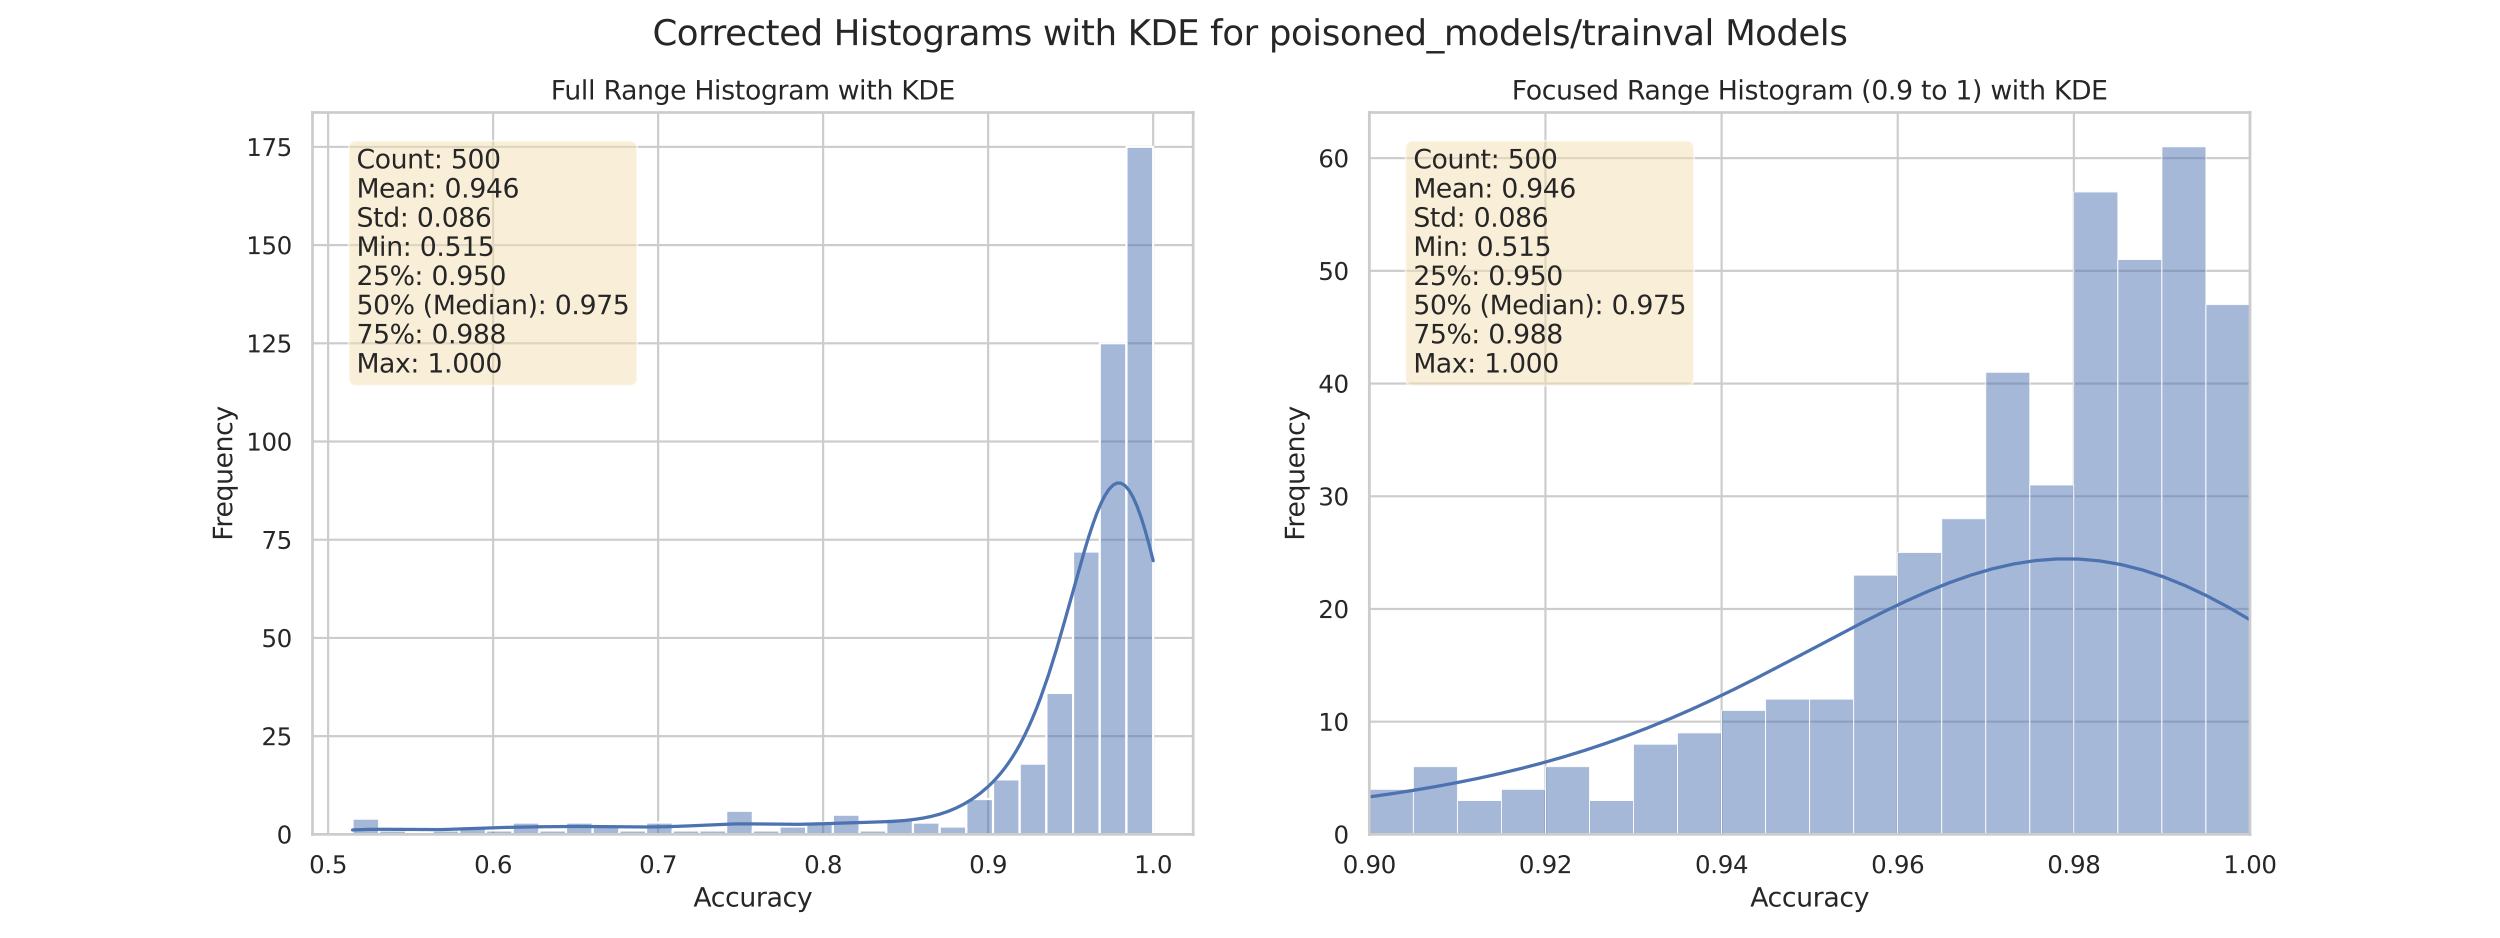 <?xml version="1.0" encoding="utf-8" standalone="no"?>
<!DOCTYPE svg PUBLIC "-//W3C//DTD SVG 1.1//EN"
  "http://www.w3.org/Graphics/SVG/1.1/DTD/svg11.dtd">
<svg xmlns:xlink="http://www.w3.org/1999/xlink" width="1152pt" height="432pt" viewBox="0 0 1152 432" xmlns="http://www.w3.org/2000/svg" version="1.1">
 <defs>
  <style type="text/css">*{stroke-linejoin: round; stroke-linecap: butt}</style>
 </defs>
 <g id="figure_1">
  <g id="patch_1">
   <path d="M 0 432 
L 1152 432 
L 1152 0 
L 0 0 
z
" style="fill: #ffffff"/>
  </g>
  <g id="axes_1">
   <g id="patch_2">
    <path d="M 144 384.48 
L 549.818 384.48 
L 549.818 51.84 
L 144 51.84 
z
" style="fill: #ffffff"/>
   </g>
   <g id="matplotlib.axis_1">
    <g id="xtick_1">
     <g id="line2d_1">
      <path d="M 151.192 384.48 
L 151.192 51.84 
" clip-path="url(#pf5865322ad)" style="fill: none; stroke: #cccccc; stroke-linecap: round"/>
     </g>
     <g id="text_1">
      <!-- 0.5 -->
      <g style="fill: #262626" transform="translate(142.445 402.338) scale(0.11 -0.11)">
       <defs>
        <path id="DejaVuSans-30" d="M 2034 4250 
Q 1547 4250 1301 3770 
Q 1056 3291 1056 2328 
Q 1056 1369 1301 889 
Q 1547 409 2034 409 
Q 2525 409 2770 889 
Q 3016 1369 3016 2328 
Q 3016 3291 2770 3770 
Q 2525 4250 2034 4250 
z
M 2034 4750 
Q 2819 4750 3233 4129 
Q 3647 3509 3647 2328 
Q 3647 1150 3233 529 
Q 2819 -91 2034 -91 
Q 1250 -91 836 529 
Q 422 1150 422 2328 
Q 422 3509 836 4129 
Q 1250 4750 2034 4750 
z
" transform="scale(0.016)"/>
        <path id="DejaVuSans-2e" d="M 684 794 
L 1344 794 
L 1344 0 
L 684 0 
L 684 794 
z
" transform="scale(0.016)"/>
        <path id="DejaVuSans-35" d="M 691 4666 
L 3169 4666 
L 3169 4134 
L 1269 4134 
L 1269 2991 
Q 1406 3038 1543 3061 
Q 1681 3084 1819 3084 
Q 2600 3084 3056 2656 
Q 3513 2228 3513 1497 
Q 3513 744 3044 326 
Q 2575 -91 1722 -91 
Q 1428 -91 1123 -41 
Q 819 9 494 109 
L 494 744 
Q 775 591 1075 516 
Q 1375 441 1709 441 
Q 2250 441 2565 725 
Q 2881 1009 2881 1497 
Q 2881 1984 2565 2268 
Q 2250 2553 1709 2553 
Q 1456 2553 1204 2497 
Q 953 2441 691 2322 
L 691 4666 
z
" transform="scale(0.016)"/>
       </defs>
       <use xlink:href="#DejaVuSans-30"/>
       <use xlink:href="#DejaVuSans-2e" x="63.623"/>
       <use xlink:href="#DejaVuSans-35" x="95.41"/>
      </g>
     </g>
    </g>
    <g id="xtick_2">
     <g id="line2d_2">
      <path d="M 227.228 384.48 
L 227.228 51.84 
" clip-path="url(#pf5865322ad)" style="fill: none; stroke: #cccccc; stroke-linecap: round"/>
     </g>
     <g id="text_2">
      <!-- 0.6 -->
      <g style="fill: #262626" transform="translate(218.481 402.338) scale(0.11 -0.11)">
       <defs>
        <path id="DejaVuSans-36" d="M 2113 2584 
Q 1688 2584 1439 2293 
Q 1191 2003 1191 1497 
Q 1191 994 1439 701 
Q 1688 409 2113 409 
Q 2538 409 2786 701 
Q 3034 994 3034 1497 
Q 3034 2003 2786 2293 
Q 2538 2584 2113 2584 
z
M 3366 4563 
L 3366 3988 
Q 3128 4100 2886 4159 
Q 2644 4219 2406 4219 
Q 1781 4219 1451 3797 
Q 1122 3375 1075 2522 
Q 1259 2794 1537 2939 
Q 1816 3084 2150 3084 
Q 2853 3084 3261 2657 
Q 3669 2231 3669 1497 
Q 3669 778 3244 343 
Q 2819 -91 2113 -91 
Q 1303 -91 875 529 
Q 447 1150 447 2328 
Q 447 3434 972 4092 
Q 1497 4750 2381 4750 
Q 2619 4750 2861 4703 
Q 3103 4656 3366 4563 
z
" transform="scale(0.016)"/>
       </defs>
       <use xlink:href="#DejaVuSans-30"/>
       <use xlink:href="#DejaVuSans-2e" x="63.623"/>
       <use xlink:href="#DejaVuSans-36" x="95.41"/>
      </g>
     </g>
    </g>
    <g id="xtick_3">
     <g id="line2d_3">
      <path d="M 303.264 384.48 
L 303.264 51.84 
" clip-path="url(#pf5865322ad)" style="fill: none; stroke: #cccccc; stroke-linecap: round"/>
     </g>
     <g id="text_3">
      <!-- 0.7 -->
      <g style="fill: #262626" transform="translate(294.517 402.338) scale(0.11 -0.11)">
       <defs>
        <path id="DejaVuSans-37" d="M 525 4666 
L 3525 4666 
L 3525 4397 
L 1831 0 
L 1172 0 
L 2766 4134 
L 525 4134 
L 525 4666 
z
" transform="scale(0.016)"/>
       </defs>
       <use xlink:href="#DejaVuSans-30"/>
       <use xlink:href="#DejaVuSans-2e" x="63.623"/>
       <use xlink:href="#DejaVuSans-37" x="95.41"/>
      </g>
     </g>
    </g>
    <g id="xtick_4">
     <g id="line2d_4">
      <path d="M 379.3 384.48 
L 379.3 51.84 
" clip-path="url(#pf5865322ad)" style="fill: none; stroke: #cccccc; stroke-linecap: round"/>
     </g>
     <g id="text_4">
      <!-- 0.8 -->
      <g style="fill: #262626" transform="translate(370.553 402.338) scale(0.11 -0.11)">
       <defs>
        <path id="DejaVuSans-38" d="M 2034 2216 
Q 1584 2216 1326 1975 
Q 1069 1734 1069 1313 
Q 1069 891 1326 650 
Q 1584 409 2034 409 
Q 2484 409 2743 651 
Q 3003 894 3003 1313 
Q 3003 1734 2745 1975 
Q 2488 2216 2034 2216 
z
M 1403 2484 
Q 997 2584 770 2862 
Q 544 3141 544 3541 
Q 544 4100 942 4425 
Q 1341 4750 2034 4750 
Q 2731 4750 3128 4425 
Q 3525 4100 3525 3541 
Q 3525 3141 3298 2862 
Q 3072 2584 2669 2484 
Q 3125 2378 3379 2068 
Q 3634 1759 3634 1313 
Q 3634 634 3220 271 
Q 2806 -91 2034 -91 
Q 1263 -91 848 271 
Q 434 634 434 1313 
Q 434 1759 690 2068 
Q 947 2378 1403 2484 
z
M 1172 3481 
Q 1172 3119 1398 2916 
Q 1625 2713 2034 2713 
Q 2441 2713 2670 2916 
Q 2900 3119 2900 3481 
Q 2900 3844 2670 4047 
Q 2441 4250 2034 4250 
Q 1625 4250 1398 4047 
Q 1172 3844 1172 3481 
z
" transform="scale(0.016)"/>
       </defs>
       <use xlink:href="#DejaVuSans-30"/>
       <use xlink:href="#DejaVuSans-2e" x="63.623"/>
       <use xlink:href="#DejaVuSans-38" x="95.41"/>
      </g>
     </g>
    </g>
    <g id="xtick_5">
     <g id="line2d_5">
      <path d="M 455.336 384.48 
L 455.336 51.84 
" clip-path="url(#pf5865322ad)" style="fill: none; stroke: #cccccc; stroke-linecap: round"/>
     </g>
     <g id="text_5">
      <!-- 0.9 -->
      <g style="fill: #262626" transform="translate(446.589 402.338) scale(0.11 -0.11)">
       <defs>
        <path id="DejaVuSans-39" d="M 703 97 
L 703 672 
Q 941 559 1184 500 
Q 1428 441 1663 441 
Q 2288 441 2617 861 
Q 2947 1281 2994 2138 
Q 2813 1869 2534 1725 
Q 2256 1581 1919 1581 
Q 1219 1581 811 2004 
Q 403 2428 403 3163 
Q 403 3881 828 4315 
Q 1253 4750 1959 4750 
Q 2769 4750 3195 4129 
Q 3622 3509 3622 2328 
Q 3622 1225 3098 567 
Q 2575 -91 1691 -91 
Q 1453 -91 1209 -44 
Q 966 3 703 97 
z
M 1959 2075 
Q 2384 2075 2632 2365 
Q 2881 2656 2881 3163 
Q 2881 3666 2632 3958 
Q 2384 4250 1959 4250 
Q 1534 4250 1286 3958 
Q 1038 3666 1038 3163 
Q 1038 2656 1286 2365 
Q 1534 2075 1959 2075 
z
" transform="scale(0.016)"/>
       </defs>
       <use xlink:href="#DejaVuSans-30"/>
       <use xlink:href="#DejaVuSans-2e" x="63.623"/>
       <use xlink:href="#DejaVuSans-39" x="95.41"/>
      </g>
     </g>
    </g>
    <g id="xtick_6">
     <g id="line2d_6">
      <path d="M 531.372 384.48 
L 531.372 51.84 
" clip-path="url(#pf5865322ad)" style="fill: none; stroke: #cccccc; stroke-linecap: round"/>
     </g>
     <g id="text_6">
      <!-- 1.0 -->
      <g style="fill: #262626" transform="translate(522.625 402.338) scale(0.11 -0.11)">
       <defs>
        <path id="DejaVuSans-31" d="M 794 531 
L 1825 531 
L 1825 4091 
L 703 3866 
L 703 4441 
L 1819 4666 
L 2450 4666 
L 2450 531 
L 3481 531 
L 3481 0 
L 794 0 
L 794 531 
z
" transform="scale(0.016)"/>
       </defs>
       <use xlink:href="#DejaVuSans-31"/>
       <use xlink:href="#DejaVuSans-2e" x="63.623"/>
       <use xlink:href="#DejaVuSans-30" x="95.41"/>
      </g>
     </g>
    </g>
    <g id="text_7">
     <!-- Accuracy -->
     <g style="fill: #262626" transform="translate(319.515 417.744) scale(0.12 -0.12)">
      <defs>
       <path id="DejaVuSans-41" d="M 2188 4044 
L 1331 1722 
L 3047 1722 
L 2188 4044 
z
M 1831 4666 
L 2547 4666 
L 4325 0 
L 3669 0 
L 3244 1197 
L 1141 1197 
L 716 0 
L 50 0 
L 1831 4666 
z
" transform="scale(0.016)"/>
       <path id="DejaVuSans-63" d="M 3122 3366 
L 3122 2828 
Q 2878 2963 2633 3030 
Q 2388 3097 2138 3097 
Q 1578 3097 1268 2742 
Q 959 2388 959 1747 
Q 959 1106 1268 751 
Q 1578 397 2138 397 
Q 2388 397 2633 464 
Q 2878 531 3122 666 
L 3122 134 
Q 2881 22 2623 -34 
Q 2366 -91 2075 -91 
Q 1284 -91 818 406 
Q 353 903 353 1747 
Q 353 2603 823 3093 
Q 1294 3584 2113 3584 
Q 2378 3584 2631 3529 
Q 2884 3475 3122 3366 
z
" transform="scale(0.016)"/>
       <path id="DejaVuSans-75" d="M 544 1381 
L 544 3500 
L 1119 3500 
L 1119 1403 
Q 1119 906 1312 657 
Q 1506 409 1894 409 
Q 2359 409 2629 706 
Q 2900 1003 2900 1516 
L 2900 3500 
L 3475 3500 
L 3475 0 
L 2900 0 
L 2900 538 
Q 2691 219 2414 64 
Q 2138 -91 1772 -91 
Q 1169 -91 856 284 
Q 544 659 544 1381 
z
M 1991 3584 
L 1991 3584 
z
" transform="scale(0.016)"/>
       <path id="DejaVuSans-72" d="M 2631 2963 
Q 2534 3019 2420 3045 
Q 2306 3072 2169 3072 
Q 1681 3072 1420 2755 
Q 1159 2438 1159 1844 
L 1159 0 
L 581 0 
L 581 3500 
L 1159 3500 
L 1159 2956 
Q 1341 3275 1631 3429 
Q 1922 3584 2338 3584 
Q 2397 3584 2469 3576 
Q 2541 3569 2628 3553 
L 2631 2963 
z
" transform="scale(0.016)"/>
       <path id="DejaVuSans-61" d="M 2194 1759 
Q 1497 1759 1228 1600 
Q 959 1441 959 1056 
Q 959 750 1161 570 
Q 1363 391 1709 391 
Q 2188 391 2477 730 
Q 2766 1069 2766 1631 
L 2766 1759 
L 2194 1759 
z
M 3341 1997 
L 3341 0 
L 2766 0 
L 2766 531 
Q 2569 213 2275 61 
Q 1981 -91 1556 -91 
Q 1019 -91 701 211 
Q 384 513 384 1019 
Q 384 1609 779 1909 
Q 1175 2209 1959 2209 
L 2766 2209 
L 2766 2266 
Q 2766 2663 2505 2880 
Q 2244 3097 1772 3097 
Q 1472 3097 1187 3025 
Q 903 2953 641 2809 
L 641 3341 
Q 956 3463 1253 3523 
Q 1550 3584 1831 3584 
Q 2591 3584 2966 3190 
Q 3341 2797 3341 1997 
z
" transform="scale(0.016)"/>
       <path id="DejaVuSans-79" d="M 2059 -325 
Q 1816 -950 1584 -1140 
Q 1353 -1331 966 -1331 
L 506 -1331 
L 506 -850 
L 844 -850 
Q 1081 -850 1212 -737 
Q 1344 -625 1503 -206 
L 1606 56 
L 191 3500 
L 800 3500 
L 1894 763 
L 2988 3500 
L 3597 3500 
L 2059 -325 
z
" transform="scale(0.016)"/>
      </defs>
      <use xlink:href="#DejaVuSans-41"/>
      <use xlink:href="#DejaVuSans-63" x="66.658"/>
      <use xlink:href="#DejaVuSans-63" x="121.639"/>
      <use xlink:href="#DejaVuSans-75" x="176.619"/>
      <use xlink:href="#DejaVuSans-72" x="239.998"/>
      <use xlink:href="#DejaVuSans-61" x="281.111"/>
      <use xlink:href="#DejaVuSans-63" x="342.391"/>
      <use xlink:href="#DejaVuSans-79" x="397.371"/>
     </g>
    </g>
   </g>
   <g id="matplotlib.axis_2">
    <g id="ytick_1">
     <g id="line2d_7">
      <path d="M 144 384.48 
L 549.818 384.48 
" clip-path="url(#pf5865322ad)" style="fill: none; stroke: #cccccc; stroke-linecap: round"/>
     </g>
     <g id="text_8">
      <!-- 0 -->
      <g style="fill: #262626" transform="translate(127.501 388.659) scale(0.11 -0.11)">
       <use xlink:href="#DejaVuSans-30"/>
      </g>
     </g>
    </g>
    <g id="ytick_2">
     <g id="line2d_8">
      <path d="M 144 339.223 
L 549.818 339.223 
" clip-path="url(#pf5865322ad)" style="fill: none; stroke: #cccccc; stroke-linecap: round"/>
     </g>
     <g id="text_9">
      <!-- 25 -->
      <g style="fill: #262626" transform="translate(120.502 343.402) scale(0.11 -0.11)">
       <defs>
        <path id="DejaVuSans-32" d="M 1228 531 
L 3431 531 
L 3431 0 
L 469 0 
L 469 531 
Q 828 903 1448 1529 
Q 2069 2156 2228 2338 
Q 2531 2678 2651 2914 
Q 2772 3150 2772 3378 
Q 2772 3750 2511 3984 
Q 2250 4219 1831 4219 
Q 1534 4219 1204 4116 
Q 875 4013 500 3803 
L 500 4441 
Q 881 4594 1212 4672 
Q 1544 4750 1819 4750 
Q 2544 4750 2975 4387 
Q 3406 4025 3406 3419 
Q 3406 3131 3298 2873 
Q 3191 2616 2906 2266 
Q 2828 2175 2409 1742 
Q 1991 1309 1228 531 
z
" transform="scale(0.016)"/>
       </defs>
       <use xlink:href="#DejaVuSans-32"/>
       <use xlink:href="#DejaVuSans-35" x="63.623"/>
      </g>
     </g>
    </g>
    <g id="ytick_3">
     <g id="line2d_9">
      <path d="M 144 293.966 
L 549.818 293.966 
" clip-path="url(#pf5865322ad)" style="fill: none; stroke: #cccccc; stroke-linecap: round"/>
     </g>
     <g id="text_10">
      <!-- 50 -->
      <g style="fill: #262626" transform="translate(120.502 298.145) scale(0.11 -0.11)">
       <use xlink:href="#DejaVuSans-35"/>
       <use xlink:href="#DejaVuSans-30" x="63.623"/>
      </g>
     </g>
    </g>
    <g id="ytick_4">
     <g id="line2d_10">
      <path d="M 144 248.709 
L 549.818 248.709 
" clip-path="url(#pf5865322ad)" style="fill: none; stroke: #cccccc; stroke-linecap: round"/>
     </g>
     <g id="text_11">
      <!-- 75 -->
      <g style="fill: #262626" transform="translate(120.502 252.888) scale(0.11 -0.11)">
       <use xlink:href="#DejaVuSans-37"/>
       <use xlink:href="#DejaVuSans-35" x="63.623"/>
      </g>
     </g>
    </g>
    <g id="ytick_5">
     <g id="line2d_11">
      <path d="M 144 203.451 
L 549.818 203.451 
" clip-path="url(#pf5865322ad)" style="fill: none; stroke: #cccccc; stroke-linecap: round"/>
     </g>
     <g id="text_12">
      <!-- 100 -->
      <g style="fill: #262626" transform="translate(113.504 207.631) scale(0.11 -0.11)">
       <use xlink:href="#DejaVuSans-31"/>
       <use xlink:href="#DejaVuSans-30" x="63.623"/>
       <use xlink:href="#DejaVuSans-30" x="127.246"/>
      </g>
     </g>
    </g>
    <g id="ytick_6">
     <g id="line2d_12">
      <path d="M 144 158.194 
L 549.818 158.194 
" clip-path="url(#pf5865322ad)" style="fill: none; stroke: #cccccc; stroke-linecap: round"/>
     </g>
     <g id="text_13">
      <!-- 125 -->
      <g style="fill: #262626" transform="translate(113.504 162.373) scale(0.11 -0.11)">
       <use xlink:href="#DejaVuSans-31"/>
       <use xlink:href="#DejaVuSans-32" x="63.623"/>
       <use xlink:href="#DejaVuSans-35" x="127.246"/>
      </g>
     </g>
    </g>
    <g id="ytick_7">
     <g id="line2d_13">
      <path d="M 144 112.937 
L 549.818 112.937 
" clip-path="url(#pf5865322ad)" style="fill: none; stroke: #cccccc; stroke-linecap: round"/>
     </g>
     <g id="text_14">
      <!-- 150 -->
      <g style="fill: #262626" transform="translate(113.504 117.116) scale(0.11 -0.11)">
       <use xlink:href="#DejaVuSans-31"/>
       <use xlink:href="#DejaVuSans-35" x="63.623"/>
       <use xlink:href="#DejaVuSans-30" x="127.246"/>
      </g>
     </g>
    </g>
    <g id="ytick_8">
     <g id="line2d_14">
      <path d="M 144 67.68 
L 549.818 67.68 
" clip-path="url(#pf5865322ad)" style="fill: none; stroke: #cccccc; stroke-linecap: round"/>
     </g>
     <g id="text_15">
      <!-- 175 -->
      <g style="fill: #262626" transform="translate(113.504 71.859) scale(0.11 -0.11)">
       <use xlink:href="#DejaVuSans-31"/>
       <use xlink:href="#DejaVuSans-37" x="63.623"/>
       <use xlink:href="#DejaVuSans-35" x="127.246"/>
      </g>
     </g>
    </g>
    <g id="text_16">
     <!-- Frequency -->
     <g style="fill: #262626" transform="translate(107.008 249.156) rotate(-90) scale(0.12 -0.12)">
      <defs>
       <path id="DejaVuSans-46" d="M 628 4666 
L 3309 4666 
L 3309 4134 
L 1259 4134 
L 1259 2759 
L 3109 2759 
L 3109 2228 
L 1259 2228 
L 1259 0 
L 628 0 
L 628 4666 
z
" transform="scale(0.016)"/>
       <path id="DejaVuSans-65" d="M 3597 1894 
L 3597 1613 
L 953 1613 
Q 991 1019 1311 708 
Q 1631 397 2203 397 
Q 2534 397 2845 478 
Q 3156 559 3463 722 
L 3463 178 
Q 3153 47 2828 -22 
Q 2503 -91 2169 -91 
Q 1331 -91 842 396 
Q 353 884 353 1716 
Q 353 2575 817 3079 
Q 1281 3584 2069 3584 
Q 2775 3584 3186 3129 
Q 3597 2675 3597 1894 
z
M 3022 2063 
Q 3016 2534 2758 2815 
Q 2500 3097 2075 3097 
Q 1594 3097 1305 2825 
Q 1016 2553 972 2059 
L 3022 2063 
z
" transform="scale(0.016)"/>
       <path id="DejaVuSans-71" d="M 947 1747 
Q 947 1113 1208 752 
Q 1469 391 1925 391 
Q 2381 391 2643 752 
Q 2906 1113 2906 1747 
Q 2906 2381 2643 2742 
Q 2381 3103 1925 3103 
Q 1469 3103 1208 2742 
Q 947 2381 947 1747 
z
M 2906 525 
Q 2725 213 2448 61 
Q 2172 -91 1784 -91 
Q 1150 -91 751 415 
Q 353 922 353 1747 
Q 353 2572 751 3078 
Q 1150 3584 1784 3584 
Q 2172 3584 2448 3432 
Q 2725 3281 2906 2969 
L 2906 3500 
L 3481 3500 
L 3481 -1331 
L 2906 -1331 
L 2906 525 
z
" transform="scale(0.016)"/>
       <path id="DejaVuSans-6e" d="M 3513 2113 
L 3513 0 
L 2938 0 
L 2938 2094 
Q 2938 2591 2744 2837 
Q 2550 3084 2163 3084 
Q 1697 3084 1428 2787 
Q 1159 2491 1159 1978 
L 1159 0 
L 581 0 
L 581 3500 
L 1159 3500 
L 1159 2956 
Q 1366 3272 1645 3428 
Q 1925 3584 2291 3584 
Q 2894 3584 3203 3211 
Q 3513 2838 3513 2113 
z
" transform="scale(0.016)"/>
      </defs>
      <use xlink:href="#DejaVuSans-46"/>
      <use xlink:href="#DejaVuSans-72" x="50.27"/>
      <use xlink:href="#DejaVuSans-65" x="89.133"/>
      <use xlink:href="#DejaVuSans-71" x="150.656"/>
      <use xlink:href="#DejaVuSans-75" x="214.133"/>
      <use xlink:href="#DejaVuSans-65" x="277.512"/>
      <use xlink:href="#DejaVuSans-6e" x="339.035"/>
      <use xlink:href="#DejaVuSans-63" x="402.414"/>
      <use xlink:href="#DejaVuSans-79" x="457.395"/>
     </g>
    </g>
   </g>
   <g id="patch_3">
    <path d="M 162.446 384.48 
L 174.744 384.48 
L 174.744 377.239 
L 162.446 377.239 
z
" clip-path="url(#pf5865322ad)" style="fill: #4c72b0; fill-opacity: 0.5; stroke: #ffffff; stroke-linejoin: miter"/>
   </g>
   <g id="patch_4">
    <path d="M 174.744 384.48 
L 187.041 384.48 
L 187.041 382.67 
L 174.744 382.67 
z
" clip-path="url(#pf5865322ad)" style="fill: #4c72b0; fill-opacity: 0.5; stroke: #ffffff; stroke-linejoin: miter"/>
   </g>
   <g id="patch_5">
    <path d="M 187.041 384.48 
L 199.339 384.48 
L 199.339 384.48 
L 187.041 384.48 
z
" clip-path="url(#pf5865322ad)" style="fill: #4c72b0; fill-opacity: 0.5; stroke: #ffffff; stroke-linejoin: miter"/>
   </g>
   <g id="patch_6">
    <path d="M 199.339 384.48 
L 211.636 384.48 
L 211.636 382.67 
L 199.339 382.67 
z
" clip-path="url(#pf5865322ad)" style="fill: #4c72b0; fill-opacity: 0.5; stroke: #ffffff; stroke-linejoin: miter"/>
   </g>
   <g id="patch_7">
    <path d="M 211.636 384.48 
L 223.934 384.48 
L 223.934 380.859 
L 211.636 380.859 
z
" clip-path="url(#pf5865322ad)" style="fill: #4c72b0; fill-opacity: 0.5; stroke: #ffffff; stroke-linejoin: miter"/>
   </g>
   <g id="patch_8">
    <path d="M 223.934 384.48 
L 236.231 384.48 
L 236.231 382.67 
L 223.934 382.67 
z
" clip-path="url(#pf5865322ad)" style="fill: #4c72b0; fill-opacity: 0.5; stroke: #ffffff; stroke-linejoin: miter"/>
   </g>
   <g id="patch_9">
    <path d="M 236.231 384.48 
L 248.529 384.48 
L 248.529 379.049 
L 236.231 379.049 
z
" clip-path="url(#pf5865322ad)" style="fill: #4c72b0; fill-opacity: 0.5; stroke: #ffffff; stroke-linejoin: miter"/>
   </g>
   <g id="patch_10">
    <path d="M 248.529 384.48 
L 260.826 384.48 
L 260.826 382.67 
L 248.529 382.67 
z
" clip-path="url(#pf5865322ad)" style="fill: #4c72b0; fill-opacity: 0.5; stroke: #ffffff; stroke-linejoin: miter"/>
   </g>
   <g id="patch_11">
    <path d="M 260.826 384.48 
L 273.124 384.48 
L 273.124 379.049 
L 260.826 379.049 
z
" clip-path="url(#pf5865322ad)" style="fill: #4c72b0; fill-opacity: 0.5; stroke: #ffffff; stroke-linejoin: miter"/>
   </g>
   <g id="patch_12">
    <path d="M 273.124 384.48 
L 285.421 384.48 
L 285.421 380.859 
L 273.124 380.859 
z
" clip-path="url(#pf5865322ad)" style="fill: #4c72b0; fill-opacity: 0.5; stroke: #ffffff; stroke-linejoin: miter"/>
   </g>
   <g id="patch_13">
    <path d="M 285.421 384.48 
L 297.719 384.48 
L 297.719 382.67 
L 285.421 382.67 
z
" clip-path="url(#pf5865322ad)" style="fill: #4c72b0; fill-opacity: 0.5; stroke: #ffffff; stroke-linejoin: miter"/>
   </g>
   <g id="patch_14">
    <path d="M 297.719 384.48 
L 310.017 384.48 
L 310.017 379.049 
L 297.719 379.049 
z
" clip-path="url(#pf5865322ad)" style="fill: #4c72b0; fill-opacity: 0.5; stroke: #ffffff; stroke-linejoin: miter"/>
   </g>
   <g id="patch_15">
    <path d="M 310.017 384.48 
L 322.314 384.48 
L 322.314 382.67 
L 310.017 382.67 
z
" clip-path="url(#pf5865322ad)" style="fill: #4c72b0; fill-opacity: 0.5; stroke: #ffffff; stroke-linejoin: miter"/>
   </g>
   <g id="patch_16">
    <path d="M 322.314 384.48 
L 334.612 384.48 
L 334.612 382.67 
L 322.314 382.67 
z
" clip-path="url(#pf5865322ad)" style="fill: #4c72b0; fill-opacity: 0.5; stroke: #ffffff; stroke-linejoin: miter"/>
   </g>
   <g id="patch_17">
    <path d="M 334.612 384.48 
L 346.909 384.48 
L 346.909 373.618 
L 334.612 373.618 
z
" clip-path="url(#pf5865322ad)" style="fill: #4c72b0; fill-opacity: 0.5; stroke: #ffffff; stroke-linejoin: miter"/>
   </g>
   <g id="patch_18">
    <path d="M 346.909 384.48 
L 359.207 384.48 
L 359.207 382.67 
L 346.909 382.67 
z
" clip-path="url(#pf5865322ad)" style="fill: #4c72b0; fill-opacity: 0.5; stroke: #ffffff; stroke-linejoin: miter"/>
   </g>
   <g id="patch_19">
    <path d="M 359.207 384.48 
L 371.504 384.48 
L 371.504 380.859 
L 359.207 380.859 
z
" clip-path="url(#pf5865322ad)" style="fill: #4c72b0; fill-opacity: 0.5; stroke: #ffffff; stroke-linejoin: miter"/>
   </g>
   <g id="patch_20">
    <path d="M 371.504 384.48 
L 383.802 384.48 
L 383.802 379.049 
L 371.504 379.049 
z
" clip-path="url(#pf5865322ad)" style="fill: #4c72b0; fill-opacity: 0.5; stroke: #ffffff; stroke-linejoin: miter"/>
   </g>
   <g id="patch_21">
    <path d="M 383.802 384.48 
L 396.099 384.48 
L 396.099 375.429 
L 383.802 375.429 
z
" clip-path="url(#pf5865322ad)" style="fill: #4c72b0; fill-opacity: 0.5; stroke: #ffffff; stroke-linejoin: miter"/>
   </g>
   <g id="patch_22">
    <path d="M 396.099 384.48 
L 408.397 384.48 
L 408.397 382.67 
L 396.099 382.67 
z
" clip-path="url(#pf5865322ad)" style="fill: #4c72b0; fill-opacity: 0.5; stroke: #ffffff; stroke-linejoin: miter"/>
   </g>
   <g id="patch_23">
    <path d="M 408.397 384.48 
L 420.694 384.48 
L 420.694 377.239 
L 408.397 377.239 
z
" clip-path="url(#pf5865322ad)" style="fill: #4c72b0; fill-opacity: 0.5; stroke: #ffffff; stroke-linejoin: miter"/>
   </g>
   <g id="patch_24">
    <path d="M 420.694 384.48 
L 432.992 384.48 
L 432.992 379.049 
L 420.694 379.049 
z
" clip-path="url(#pf5865322ad)" style="fill: #4c72b0; fill-opacity: 0.5; stroke: #ffffff; stroke-linejoin: miter"/>
   </g>
   <g id="patch_25">
    <path d="M 432.992 384.48 
L 445.289 384.48 
L 445.289 380.859 
L 432.992 380.859 
z
" clip-path="url(#pf5865322ad)" style="fill: #4c72b0; fill-opacity: 0.5; stroke: #ffffff; stroke-linejoin: miter"/>
   </g>
   <g id="patch_26">
    <path d="M 445.289 384.48 
L 457.587 384.48 
L 457.587 368.187 
L 445.289 368.187 
z
" clip-path="url(#pf5865322ad)" style="fill: #4c72b0; fill-opacity: 0.5; stroke: #ffffff; stroke-linejoin: miter"/>
   </g>
   <g id="patch_27">
    <path d="M 457.587 384.48 
L 469.884 384.48 
L 469.884 359.136 
L 457.587 359.136 
z
" clip-path="url(#pf5865322ad)" style="fill: #4c72b0; fill-opacity: 0.5; stroke: #ffffff; stroke-linejoin: miter"/>
   </g>
   <g id="patch_28">
    <path d="M 469.884 384.48 
L 482.182 384.48 
L 482.182 351.895 
L 469.884 351.895 
z
" clip-path="url(#pf5865322ad)" style="fill: #4c72b0; fill-opacity: 0.5; stroke: #ffffff; stroke-linejoin: miter"/>
   </g>
   <g id="patch_29">
    <path d="M 482.182 384.48 
L 494.479 384.48 
L 494.479 319.31 
L 482.182 319.31 
z
" clip-path="url(#pf5865322ad)" style="fill: #4c72b0; fill-opacity: 0.5; stroke: #ffffff; stroke-linejoin: miter"/>
   </g>
   <g id="patch_30">
    <path d="M 494.479 384.48 
L 506.777 384.48 
L 506.777 254.139 
L 494.479 254.139 
z
" clip-path="url(#pf5865322ad)" style="fill: #4c72b0; fill-opacity: 0.5; stroke: #ffffff; stroke-linejoin: miter"/>
   </g>
   <g id="patch_31">
    <path d="M 506.777 384.48 
L 519.074 384.48 
L 519.074 158.194 
L 506.777 158.194 
z
" clip-path="url(#pf5865322ad)" style="fill: #4c72b0; fill-opacity: 0.5; stroke: #ffffff; stroke-linejoin: miter"/>
   </g>
   <g id="patch_32">
    <path d="M 519.074 384.48 
L 531.372 384.48 
L 531.372 67.68 
L 519.074 67.68 
z
" clip-path="url(#pf5865322ad)" style="fill: #4c72b0; fill-opacity: 0.5; stroke: #ffffff; stroke-linejoin: miter"/>
   </g>
   <g id="line2d_15">
    <path d="M 162.446 382.437 
L 169.862 382.179 
L 177.277 382.139 
L 203.232 382.278 
L 214.355 381.907 
L 232.894 381.271 
L 249.579 380.964 
L 266.265 380.827 
L 281.096 380.936 
L 297.781 381.072 
L 307.05 380.95 
L 316.32 380.619 
L 338.567 379.668 
L 345.982 379.651 
L 368.229 379.846 
L 379.352 379.579 
L 410.869 378.543 
L 416.43 378.131 
L 421.992 377.497 
L 425.7 376.902 
L 429.408 376.128 
L 433.115 375.136 
L 436.823 373.889 
L 440.531 372.35 
L 444.239 370.481 
L 447.947 368.241 
L 451.654 365.576 
L 455.362 362.417 
L 457.216 360.625 
L 459.07 358.673 
L 460.924 356.545 
L 462.778 354.223 
L 464.632 351.691 
L 466.485 348.927 
L 468.339 345.914 
L 470.193 342.63 
L 472.047 339.059 
L 473.901 335.184 
L 475.755 330.991 
L 477.609 326.47 
L 479.463 321.618 
L 483.171 310.935 
L 486.878 299.051 
L 490.586 286.227 
L 499.856 253.301 
L 501.71 247.262 
L 503.563 241.644 
L 505.417 236.559 
L 507.271 232.113 
L 509.125 228.407 
L 510.979 225.536 
L 512.833 223.578 
L 514.687 222.6 
L 516.541 222.648 
L 518.395 223.748 
L 520.249 225.902 
L 522.102 229.093 
L 523.956 233.278 
L 525.81 238.391 
L 527.664 244.348 
L 529.518 251.047 
L 531.372 258.37 
L 531.372 258.37 
" clip-path="url(#pf5865322ad)" style="fill: none; stroke: #4c72b0; stroke-width: 1.5; stroke-linecap: round"/>
   </g>
   <g id="patch_33">
    <path d="M 144 384.48 
L 144 51.84 
" style="fill: none; stroke: #cccccc; stroke-width: 1.25; stroke-linejoin: miter; stroke-linecap: square"/>
   </g>
   <g id="patch_34">
    <path d="M 549.818 384.48 
L 549.818 51.84 
" style="fill: none; stroke: #cccccc; stroke-width: 1.25; stroke-linejoin: miter; stroke-linecap: square"/>
   </g>
   <g id="patch_35">
    <path d="M 144 384.48 
L 549.818 384.48 
" style="fill: none; stroke: #cccccc; stroke-width: 1.25; stroke-linejoin: miter; stroke-linecap: square"/>
   </g>
   <g id="patch_36">
    <path d="M 144 51.84 
L 549.818 51.84 
" style="fill: none; stroke: #cccccc; stroke-width: 1.25; stroke-linejoin: miter; stroke-linecap: square"/>
   </g>
   <g id="text_17">
    <g id="patch_37">
     <path d="M 164.291 177.747 
L 289.998 177.747 
Q 293.598 177.747 293.598 174.147 
L 293.598 68.472 
Q 293.598 64.872 289.998 64.872 
L 164.291 64.872 
Q 160.691 64.872 160.691 68.472 
L 160.691 174.147 
Q 160.691 177.747 164.291 177.747 
z
" style="fill: #f5deb3; opacity: 0.5; stroke: #ffffff; stroke-linejoin: miter"/>
    </g>
    <!-- Count: 500 -->
    <g style="fill: #262626" transform="translate(164.291 77.59) scale(0.12 -0.12)">
     <defs>
      <path id="DejaVuSans-43" d="M 4122 4306 
L 4122 3641 
Q 3803 3938 3442 4084 
Q 3081 4231 2675 4231 
Q 1875 4231 1450 3742 
Q 1025 3253 1025 2328 
Q 1025 1406 1450 917 
Q 1875 428 2675 428 
Q 3081 428 3442 575 
Q 3803 722 4122 1019 
L 4122 359 
Q 3791 134 3420 21 
Q 3050 -91 2638 -91 
Q 1578 -91 968 557 
Q 359 1206 359 2328 
Q 359 3453 968 4101 
Q 1578 4750 2638 4750 
Q 3056 4750 3426 4639 
Q 3797 4528 4122 4306 
z
" transform="scale(0.016)"/>
      <path id="DejaVuSans-6f" d="M 1959 3097 
Q 1497 3097 1228 2736 
Q 959 2375 959 1747 
Q 959 1119 1226 758 
Q 1494 397 1959 397 
Q 2419 397 2687 759 
Q 2956 1122 2956 1747 
Q 2956 2369 2687 2733 
Q 2419 3097 1959 3097 
z
M 1959 3584 
Q 2709 3584 3137 3096 
Q 3566 2609 3566 1747 
Q 3566 888 3137 398 
Q 2709 -91 1959 -91 
Q 1206 -91 779 398 
Q 353 888 353 1747 
Q 353 2609 779 3096 
Q 1206 3584 1959 3584 
z
" transform="scale(0.016)"/>
      <path id="DejaVuSans-74" d="M 1172 4494 
L 1172 3500 
L 2356 3500 
L 2356 3053 
L 1172 3053 
L 1172 1153 
Q 1172 725 1289 603 
Q 1406 481 1766 481 
L 2356 481 
L 2356 0 
L 1766 0 
Q 1100 0 847 248 
Q 594 497 594 1153 
L 594 3053 
L 172 3053 
L 172 3500 
L 594 3500 
L 594 4494 
L 1172 4494 
z
" transform="scale(0.016)"/>
      <path id="DejaVuSans-3a" d="M 750 794 
L 1409 794 
L 1409 0 
L 750 0 
L 750 794 
z
M 750 3309 
L 1409 3309 
L 1409 2516 
L 750 2516 
L 750 3309 
z
" transform="scale(0.016)"/>
      <path id="DejaVuSans-20" transform="scale(0.016)"/>
     </defs>
     <use xlink:href="#DejaVuSans-43"/>
     <use xlink:href="#DejaVuSans-6f" x="69.824"/>
     <use xlink:href="#DejaVuSans-75" x="131.006"/>
     <use xlink:href="#DejaVuSans-6e" x="194.385"/>
     <use xlink:href="#DejaVuSans-74" x="257.764"/>
     <use xlink:href="#DejaVuSans-3a" x="296.973"/>
     <use xlink:href="#DejaVuSans-20" x="330.664"/>
     <use xlink:href="#DejaVuSans-35" x="362.451"/>
     <use xlink:href="#DejaVuSans-30" x="426.074"/>
     <use xlink:href="#DejaVuSans-30" x="489.697"/>
    </g>
    <!-- Mean: 0.946 -->
    <g style="fill: #262626" transform="translate(164.291 91.028) scale(0.12 -0.12)">
     <defs>
      <path id="DejaVuSans-4d" d="M 628 4666 
L 1569 4666 
L 2759 1491 
L 3956 4666 
L 4897 4666 
L 4897 0 
L 4281 0 
L 4281 4097 
L 3078 897 
L 2444 897 
L 1241 4097 
L 1241 0 
L 628 0 
L 628 4666 
z
" transform="scale(0.016)"/>
      <path id="DejaVuSans-34" d="M 2419 4116 
L 825 1625 
L 2419 1625 
L 2419 4116 
z
M 2253 4666 
L 3047 4666 
L 3047 1625 
L 3713 1625 
L 3713 1100 
L 3047 1100 
L 3047 0 
L 2419 0 
L 2419 1100 
L 313 1100 
L 313 1709 
L 2253 4666 
z
" transform="scale(0.016)"/>
     </defs>
     <use xlink:href="#DejaVuSans-4d"/>
     <use xlink:href="#DejaVuSans-65" x="86.279"/>
     <use xlink:href="#DejaVuSans-61" x="147.803"/>
     <use xlink:href="#DejaVuSans-6e" x="209.082"/>
     <use xlink:href="#DejaVuSans-3a" x="272.461"/>
     <use xlink:href="#DejaVuSans-20" x="306.152"/>
     <use xlink:href="#DejaVuSans-30" x="337.939"/>
     <use xlink:href="#DejaVuSans-2e" x="401.562"/>
     <use xlink:href="#DejaVuSans-39" x="433.35"/>
     <use xlink:href="#DejaVuSans-34" x="496.973"/>
     <use xlink:href="#DejaVuSans-36" x="560.596"/>
    </g>
    <!-- Std: 0.086 -->
    <g style="fill: #262626" transform="translate(164.291 104.465) scale(0.12 -0.12)">
     <defs>
      <path id="DejaVuSans-53" d="M 3425 4513 
L 3425 3897 
Q 3066 4069 2747 4153 
Q 2428 4238 2131 4238 
Q 1616 4238 1336 4038 
Q 1056 3838 1056 3469 
Q 1056 3159 1242 3001 
Q 1428 2844 1947 2747 
L 2328 2669 
Q 3034 2534 3370 2195 
Q 3706 1856 3706 1288 
Q 3706 609 3251 259 
Q 2797 -91 1919 -91 
Q 1588 -91 1214 -16 
Q 841 59 441 206 
L 441 856 
Q 825 641 1194 531 
Q 1563 422 1919 422 
Q 2459 422 2753 634 
Q 3047 847 3047 1241 
Q 3047 1584 2836 1778 
Q 2625 1972 2144 2069 
L 1759 2144 
Q 1053 2284 737 2584 
Q 422 2884 422 3419 
Q 422 4038 858 4394 
Q 1294 4750 2059 4750 
Q 2388 4750 2728 4690 
Q 3069 4631 3425 4513 
z
" transform="scale(0.016)"/>
      <path id="DejaVuSans-64" d="M 2906 2969 
L 2906 4863 
L 3481 4863 
L 3481 0 
L 2906 0 
L 2906 525 
Q 2725 213 2448 61 
Q 2172 -91 1784 -91 
Q 1150 -91 751 415 
Q 353 922 353 1747 
Q 353 2572 751 3078 
Q 1150 3584 1784 3584 
Q 2172 3584 2448 3432 
Q 2725 3281 2906 2969 
z
M 947 1747 
Q 947 1113 1208 752 
Q 1469 391 1925 391 
Q 2381 391 2643 752 
Q 2906 1113 2906 1747 
Q 2906 2381 2643 2742 
Q 2381 3103 1925 3103 
Q 1469 3103 1208 2742 
Q 947 2381 947 1747 
z
" transform="scale(0.016)"/>
     </defs>
     <use xlink:href="#DejaVuSans-53"/>
     <use xlink:href="#DejaVuSans-74" x="63.477"/>
     <use xlink:href="#DejaVuSans-64" x="102.686"/>
     <use xlink:href="#DejaVuSans-3a" x="166.162"/>
     <use xlink:href="#DejaVuSans-20" x="199.854"/>
     <use xlink:href="#DejaVuSans-30" x="231.641"/>
     <use xlink:href="#DejaVuSans-2e" x="295.264"/>
     <use xlink:href="#DejaVuSans-30" x="327.051"/>
     <use xlink:href="#DejaVuSans-38" x="390.674"/>
     <use xlink:href="#DejaVuSans-36" x="454.297"/>
    </g>
    <!-- Min: 0.515 -->
    <g style="fill: #262626" transform="translate(164.291 117.902) scale(0.12 -0.12)">
     <defs>
      <path id="DejaVuSans-69" d="M 603 3500 
L 1178 3500 
L 1178 0 
L 603 0 
L 603 3500 
z
M 603 4863 
L 1178 4863 
L 1178 4134 
L 603 4134 
L 603 4863 
z
" transform="scale(0.016)"/>
     </defs>
     <use xlink:href="#DejaVuSans-4d"/>
     <use xlink:href="#DejaVuSans-69" x="86.279"/>
     <use xlink:href="#DejaVuSans-6e" x="114.062"/>
     <use xlink:href="#DejaVuSans-3a" x="177.441"/>
     <use xlink:href="#DejaVuSans-20" x="211.133"/>
     <use xlink:href="#DejaVuSans-30" x="242.92"/>
     <use xlink:href="#DejaVuSans-2e" x="306.543"/>
     <use xlink:href="#DejaVuSans-35" x="338.33"/>
     <use xlink:href="#DejaVuSans-31" x="401.953"/>
     <use xlink:href="#DejaVuSans-35" x="465.576"/>
    </g>
    <!-- 25%: 0.950 -->
    <g style="fill: #262626" transform="translate(164.291 131.34) scale(0.12 -0.12)">
     <defs>
      <path id="DejaVuSans-25" d="M 4653 2053 
Q 4381 2053 4226 1822 
Q 4072 1591 4072 1178 
Q 4072 772 4226 539 
Q 4381 306 4653 306 
Q 4919 306 5073 539 
Q 5228 772 5228 1178 
Q 5228 1588 5073 1820 
Q 4919 2053 4653 2053 
z
M 4653 2450 
Q 5147 2450 5437 2106 
Q 5728 1763 5728 1178 
Q 5728 594 5436 251 
Q 5144 -91 4653 -91 
Q 4153 -91 3862 251 
Q 3572 594 3572 1178 
Q 3572 1766 3864 2108 
Q 4156 2450 4653 2450 
z
M 1428 4353 
Q 1159 4353 1004 4120 
Q 850 3888 850 3481 
Q 850 3069 1003 2837 
Q 1156 2606 1428 2606 
Q 1700 2606 1854 2837 
Q 2009 3069 2009 3481 
Q 2009 3884 1853 4118 
Q 1697 4353 1428 4353 
z
M 4250 4750 
L 4750 4750 
L 1831 -91 
L 1331 -91 
L 4250 4750 
z
M 1428 4750 
Q 1922 4750 2215 4408 
Q 2509 4066 2509 3481 
Q 2509 2891 2217 2550 
Q 1925 2209 1428 2209 
Q 931 2209 642 2551 
Q 353 2894 353 3481 
Q 353 4063 643 4406 
Q 934 4750 1428 4750 
z
" transform="scale(0.016)"/>
     </defs>
     <use xlink:href="#DejaVuSans-32"/>
     <use xlink:href="#DejaVuSans-35" x="63.623"/>
     <use xlink:href="#DejaVuSans-25" x="127.246"/>
     <use xlink:href="#DejaVuSans-3a" x="222.266"/>
     <use xlink:href="#DejaVuSans-20" x="255.957"/>
     <use xlink:href="#DejaVuSans-30" x="287.744"/>
     <use xlink:href="#DejaVuSans-2e" x="351.367"/>
     <use xlink:href="#DejaVuSans-39" x="383.154"/>
     <use xlink:href="#DejaVuSans-35" x="446.777"/>
     <use xlink:href="#DejaVuSans-30" x="510.4"/>
    </g>
    <!-- 50% (Median): 0.975 -->
    <g style="fill: #262626" transform="translate(164.291 144.777) scale(0.12 -0.12)">
     <defs>
      <path id="DejaVuSans-28" d="M 1984 4856 
Q 1566 4138 1362 3434 
Q 1159 2731 1159 2009 
Q 1159 1288 1364 580 
Q 1569 -128 1984 -844 
L 1484 -844 
Q 1016 -109 783 600 
Q 550 1309 550 2009 
Q 550 2706 781 3412 
Q 1013 4119 1484 4856 
L 1984 4856 
z
" transform="scale(0.016)"/>
      <path id="DejaVuSans-29" d="M 513 4856 
L 1013 4856 
Q 1481 4119 1714 3412 
Q 1947 2706 1947 2009 
Q 1947 1309 1714 600 
Q 1481 -109 1013 -844 
L 513 -844 
Q 928 -128 1133 580 
Q 1338 1288 1338 2009 
Q 1338 2731 1133 3434 
Q 928 4138 513 4856 
z
" transform="scale(0.016)"/>
     </defs>
     <use xlink:href="#DejaVuSans-35"/>
     <use xlink:href="#DejaVuSans-30" x="63.623"/>
     <use xlink:href="#DejaVuSans-25" x="127.246"/>
     <use xlink:href="#DejaVuSans-20" x="222.266"/>
     <use xlink:href="#DejaVuSans-28" x="254.053"/>
     <use xlink:href="#DejaVuSans-4d" x="293.066"/>
     <use xlink:href="#DejaVuSans-65" x="379.346"/>
     <use xlink:href="#DejaVuSans-64" x="440.869"/>
     <use xlink:href="#DejaVuSans-69" x="504.346"/>
     <use xlink:href="#DejaVuSans-61" x="532.129"/>
     <use xlink:href="#DejaVuSans-6e" x="593.408"/>
     <use xlink:href="#DejaVuSans-29" x="656.787"/>
     <use xlink:href="#DejaVuSans-3a" x="695.801"/>
     <use xlink:href="#DejaVuSans-20" x="729.492"/>
     <use xlink:href="#DejaVuSans-30" x="761.279"/>
     <use xlink:href="#DejaVuSans-2e" x="824.902"/>
     <use xlink:href="#DejaVuSans-39" x="856.689"/>
     <use xlink:href="#DejaVuSans-37" x="920.312"/>
     <use xlink:href="#DejaVuSans-35" x="983.936"/>
    </g>
    <!-- 75%: 0.988 -->
    <g style="fill: #262626" transform="translate(164.291 158.214) scale(0.12 -0.12)">
     <use xlink:href="#DejaVuSans-37"/>
     <use xlink:href="#DejaVuSans-35" x="63.623"/>
     <use xlink:href="#DejaVuSans-25" x="127.246"/>
     <use xlink:href="#DejaVuSans-3a" x="222.266"/>
     <use xlink:href="#DejaVuSans-20" x="255.957"/>
     <use xlink:href="#DejaVuSans-30" x="287.744"/>
     <use xlink:href="#DejaVuSans-2e" x="351.367"/>
     <use xlink:href="#DejaVuSans-39" x="383.154"/>
     <use xlink:href="#DejaVuSans-38" x="446.777"/>
     <use xlink:href="#DejaVuSans-38" x="510.4"/>
    </g>
    <!-- Max: 1.000 -->
    <g style="fill: #262626" transform="translate(164.291 171.652) scale(0.12 -0.12)">
     <defs>
      <path id="DejaVuSans-78" d="M 3513 3500 
L 2247 1797 
L 3578 0 
L 2900 0 
L 1881 1375 
L 863 0 
L 184 0 
L 1544 1831 
L 300 3500 
L 978 3500 
L 1906 2253 
L 2834 3500 
L 3513 3500 
z
" transform="scale(0.016)"/>
     </defs>
     <use xlink:href="#DejaVuSans-4d"/>
     <use xlink:href="#DejaVuSans-61" x="86.279"/>
     <use xlink:href="#DejaVuSans-78" x="147.559"/>
     <use xlink:href="#DejaVuSans-3a" x="206.738"/>
     <use xlink:href="#DejaVuSans-20" x="240.43"/>
     <use xlink:href="#DejaVuSans-31" x="272.217"/>
     <use xlink:href="#DejaVuSans-2e" x="335.84"/>
     <use xlink:href="#DejaVuSans-30" x="367.627"/>
     <use xlink:href="#DejaVuSans-30" x="431.25"/>
     <use xlink:href="#DejaVuSans-30" x="494.873"/>
    </g>
   </g>
   <g id="text_18">
    <!-- Full Range Histogram with KDE -->
    <g style="fill: #262626" transform="translate(253.811 45.84) scale(0.12 -0.12)">
     <defs>
      <path id="DejaVuSans-6c" d="M 603 4863 
L 1178 4863 
L 1178 0 
L 603 0 
L 603 4863 
z
" transform="scale(0.016)"/>
      <path id="DejaVuSans-52" d="M 2841 2188 
Q 3044 2119 3236 1894 
Q 3428 1669 3622 1275 
L 4263 0 
L 3584 0 
L 2988 1197 
Q 2756 1666 2539 1819 
Q 2322 1972 1947 1972 
L 1259 1972 
L 1259 0 
L 628 0 
L 628 4666 
L 2053 4666 
Q 2853 4666 3247 4331 
Q 3641 3997 3641 3322 
Q 3641 2881 3436 2590 
Q 3231 2300 2841 2188 
z
M 1259 4147 
L 1259 2491 
L 2053 2491 
Q 2509 2491 2742 2702 
Q 2975 2913 2975 3322 
Q 2975 3731 2742 3939 
Q 2509 4147 2053 4147 
L 1259 4147 
z
" transform="scale(0.016)"/>
      <path id="DejaVuSans-67" d="M 2906 1791 
Q 2906 2416 2648 2759 
Q 2391 3103 1925 3103 
Q 1463 3103 1205 2759 
Q 947 2416 947 1791 
Q 947 1169 1205 825 
Q 1463 481 1925 481 
Q 2391 481 2648 825 
Q 2906 1169 2906 1791 
z
M 3481 434 
Q 3481 -459 3084 -895 
Q 2688 -1331 1869 -1331 
Q 1566 -1331 1297 -1286 
Q 1028 -1241 775 -1147 
L 775 -588 
Q 1028 -725 1275 -790 
Q 1522 -856 1778 -856 
Q 2344 -856 2625 -561 
Q 2906 -266 2906 331 
L 2906 616 
Q 2728 306 2450 153 
Q 2172 0 1784 0 
Q 1141 0 747 490 
Q 353 981 353 1791 
Q 353 2603 747 3093 
Q 1141 3584 1784 3584 
Q 2172 3584 2450 3431 
Q 2728 3278 2906 2969 
L 2906 3500 
L 3481 3500 
L 3481 434 
z
" transform="scale(0.016)"/>
      <path id="DejaVuSans-48" d="M 628 4666 
L 1259 4666 
L 1259 2753 
L 3553 2753 
L 3553 4666 
L 4184 4666 
L 4184 0 
L 3553 0 
L 3553 2222 
L 1259 2222 
L 1259 0 
L 628 0 
L 628 4666 
z
" transform="scale(0.016)"/>
      <path id="DejaVuSans-73" d="M 2834 3397 
L 2834 2853 
Q 2591 2978 2328 3040 
Q 2066 3103 1784 3103 
Q 1356 3103 1142 2972 
Q 928 2841 928 2578 
Q 928 2378 1081 2264 
Q 1234 2150 1697 2047 
L 1894 2003 
Q 2506 1872 2764 1633 
Q 3022 1394 3022 966 
Q 3022 478 2636 193 
Q 2250 -91 1575 -91 
Q 1294 -91 989 -36 
Q 684 19 347 128 
L 347 722 
Q 666 556 975 473 
Q 1284 391 1588 391 
Q 1994 391 2212 530 
Q 2431 669 2431 922 
Q 2431 1156 2273 1281 
Q 2116 1406 1581 1522 
L 1381 1569 
Q 847 1681 609 1914 
Q 372 2147 372 2553 
Q 372 3047 722 3315 
Q 1072 3584 1716 3584 
Q 2034 3584 2315 3537 
Q 2597 3491 2834 3397 
z
" transform="scale(0.016)"/>
      <path id="DejaVuSans-6d" d="M 3328 2828 
Q 3544 3216 3844 3400 
Q 4144 3584 4550 3584 
Q 5097 3584 5394 3201 
Q 5691 2819 5691 2113 
L 5691 0 
L 5113 0 
L 5113 2094 
Q 5113 2597 4934 2840 
Q 4756 3084 4391 3084 
Q 3944 3084 3684 2787 
Q 3425 2491 3425 1978 
L 3425 0 
L 2847 0 
L 2847 2094 
Q 2847 2600 2669 2842 
Q 2491 3084 2119 3084 
Q 1678 3084 1418 2786 
Q 1159 2488 1159 1978 
L 1159 0 
L 581 0 
L 581 3500 
L 1159 3500 
L 1159 2956 
Q 1356 3278 1631 3431 
Q 1906 3584 2284 3584 
Q 2666 3584 2933 3390 
Q 3200 3197 3328 2828 
z
" transform="scale(0.016)"/>
      <path id="DejaVuSans-77" d="M 269 3500 
L 844 3500 
L 1563 769 
L 2278 3500 
L 2956 3500 
L 3675 769 
L 4391 3500 
L 4966 3500 
L 4050 0 
L 3372 0 
L 2619 2869 
L 1863 0 
L 1184 0 
L 269 3500 
z
" transform="scale(0.016)"/>
      <path id="DejaVuSans-68" d="M 3513 2113 
L 3513 0 
L 2938 0 
L 2938 2094 
Q 2938 2591 2744 2837 
Q 2550 3084 2163 3084 
Q 1697 3084 1428 2787 
Q 1159 2491 1159 1978 
L 1159 0 
L 581 0 
L 581 4863 
L 1159 4863 
L 1159 2956 
Q 1366 3272 1645 3428 
Q 1925 3584 2291 3584 
Q 2894 3584 3203 3211 
Q 3513 2838 3513 2113 
z
" transform="scale(0.016)"/>
      <path id="DejaVuSans-4b" d="M 628 4666 
L 1259 4666 
L 1259 2694 
L 3353 4666 
L 4166 4666 
L 1850 2491 
L 4331 0 
L 3500 0 
L 1259 2247 
L 1259 0 
L 628 0 
L 628 4666 
z
" transform="scale(0.016)"/>
      <path id="DejaVuSans-44" d="M 1259 4147 
L 1259 519 
L 2022 519 
Q 2988 519 3436 956 
Q 3884 1394 3884 2338 
Q 3884 3275 3436 3711 
Q 2988 4147 2022 4147 
L 1259 4147 
z
M 628 4666 
L 1925 4666 
Q 3281 4666 3915 4102 
Q 4550 3538 4550 2338 
Q 4550 1131 3912 565 
Q 3275 0 1925 0 
L 628 0 
L 628 4666 
z
" transform="scale(0.016)"/>
      <path id="DejaVuSans-45" d="M 628 4666 
L 3578 4666 
L 3578 4134 
L 1259 4134 
L 1259 2753 
L 3481 2753 
L 3481 2222 
L 1259 2222 
L 1259 531 
L 3634 531 
L 3634 0 
L 628 0 
L 628 4666 
z
" transform="scale(0.016)"/>
     </defs>
     <use xlink:href="#DejaVuSans-46"/>
     <use xlink:href="#DejaVuSans-75" x="52.02"/>
     <use xlink:href="#DejaVuSans-6c" x="115.398"/>
     <use xlink:href="#DejaVuSans-6c" x="143.182"/>
     <use xlink:href="#DejaVuSans-20" x="170.965"/>
     <use xlink:href="#DejaVuSans-52" x="202.752"/>
     <use xlink:href="#DejaVuSans-61" x="269.984"/>
     <use xlink:href="#DejaVuSans-6e" x="331.264"/>
     <use xlink:href="#DejaVuSans-67" x="394.643"/>
     <use xlink:href="#DejaVuSans-65" x="458.119"/>
     <use xlink:href="#DejaVuSans-20" x="519.643"/>
     <use xlink:href="#DejaVuSans-48" x="551.43"/>
     <use xlink:href="#DejaVuSans-69" x="626.625"/>
     <use xlink:href="#DejaVuSans-73" x="654.408"/>
     <use xlink:href="#DejaVuSans-74" x="706.508"/>
     <use xlink:href="#DejaVuSans-6f" x="745.717"/>
     <use xlink:href="#DejaVuSans-67" x="806.898"/>
     <use xlink:href="#DejaVuSans-72" x="870.375"/>
     <use xlink:href="#DejaVuSans-61" x="911.488"/>
     <use xlink:href="#DejaVuSans-6d" x="972.768"/>
     <use xlink:href="#DejaVuSans-20" x="1070.18"/>
     <use xlink:href="#DejaVuSans-77" x="1101.967"/>
     <use xlink:href="#DejaVuSans-69" x="1183.754"/>
     <use xlink:href="#DejaVuSans-74" x="1211.537"/>
     <use xlink:href="#DejaVuSans-68" x="1250.746"/>
     <use xlink:href="#DejaVuSans-20" x="1314.125"/>
     <use xlink:href="#DejaVuSans-4b" x="1345.912"/>
     <use xlink:href="#DejaVuSans-44" x="1411.488"/>
     <use xlink:href="#DejaVuSans-45" x="1488.49"/>
    </g>
   </g>
  </g>
  <g id="axes_2">
   <g id="patch_38">
    <path d="M 630.982 384.48 
L 1036.8 384.48 
L 1036.8 51.84 
L 630.982 51.84 
z
" style="fill: #ffffff"/>
   </g>
   <g id="matplotlib.axis_3">
    <g id="xtick_7">
     <g id="line2d_16">
      <path d="M 630.982 384.48 
L 630.982 51.84 
" clip-path="url(#p341f97ebea)" style="fill: none; stroke: #cccccc; stroke-linecap: round"/>
     </g>
     <g id="text_19">
      <!-- 0.90 -->
      <g style="fill: #262626" transform="translate(618.736 402.338) scale(0.11 -0.11)">
       <use xlink:href="#DejaVuSans-30"/>
       <use xlink:href="#DejaVuSans-2e" x="63.623"/>
       <use xlink:href="#DejaVuSans-39" x="95.41"/>
       <use xlink:href="#DejaVuSans-30" x="159.033"/>
      </g>
     </g>
    </g>
    <g id="xtick_8">
     <g id="line2d_17">
      <path d="M 712.145 384.48 
L 712.145 51.84 
" clip-path="url(#p341f97ebea)" style="fill: none; stroke: #cccccc; stroke-linecap: round"/>
     </g>
     <g id="text_20">
      <!-- 0.92 -->
      <g style="fill: #262626" transform="translate(699.899 402.338) scale(0.11 -0.11)">
       <use xlink:href="#DejaVuSans-30"/>
       <use xlink:href="#DejaVuSans-2e" x="63.623"/>
       <use xlink:href="#DejaVuSans-39" x="95.41"/>
       <use xlink:href="#DejaVuSans-32" x="159.033"/>
      </g>
     </g>
    </g>
    <g id="xtick_9">
     <g id="line2d_18">
      <path d="M 793.309 384.48 
L 793.309 51.84 
" clip-path="url(#p341f97ebea)" style="fill: none; stroke: #cccccc; stroke-linecap: round"/>
     </g>
     <g id="text_21">
      <!-- 0.94 -->
      <g style="fill: #262626" transform="translate(781.063 402.338) scale(0.11 -0.11)">
       <use xlink:href="#DejaVuSans-30"/>
       <use xlink:href="#DejaVuSans-2e" x="63.623"/>
       <use xlink:href="#DejaVuSans-39" x="95.41"/>
       <use xlink:href="#DejaVuSans-34" x="159.033"/>
      </g>
     </g>
    </g>
    <g id="xtick_10">
     <g id="line2d_19">
      <path d="M 874.473 384.48 
L 874.473 51.84 
" clip-path="url(#p341f97ebea)" style="fill: none; stroke: #cccccc; stroke-linecap: round"/>
     </g>
     <g id="text_22">
      <!-- 0.96 -->
      <g style="fill: #262626" transform="translate(862.227 402.338) scale(0.11 -0.11)">
       <use xlink:href="#DejaVuSans-30"/>
       <use xlink:href="#DejaVuSans-2e" x="63.623"/>
       <use xlink:href="#DejaVuSans-39" x="95.41"/>
       <use xlink:href="#DejaVuSans-36" x="159.033"/>
      </g>
     </g>
    </g>
    <g id="xtick_11">
     <g id="line2d_20">
      <path d="M 955.636 384.48 
L 955.636 51.84 
" clip-path="url(#p341f97ebea)" style="fill: none; stroke: #cccccc; stroke-linecap: round"/>
     </g>
     <g id="text_23">
      <!-- 0.98 -->
      <g style="fill: #262626" transform="translate(943.39 402.338) scale(0.11 -0.11)">
       <use xlink:href="#DejaVuSans-30"/>
       <use xlink:href="#DejaVuSans-2e" x="63.623"/>
       <use xlink:href="#DejaVuSans-39" x="95.41"/>
       <use xlink:href="#DejaVuSans-38" x="159.033"/>
      </g>
     </g>
    </g>
    <g id="xtick_12">
     <g id="line2d_21">
      <path d="M 1036.8 384.48 
L 1036.8 51.84 
" clip-path="url(#p341f97ebea)" style="fill: none; stroke: #cccccc; stroke-linecap: round"/>
     </g>
     <g id="text_24">
      <!-- 1.00 -->
      <g style="fill: #262626" transform="translate(1024.554 402.338) scale(0.11 -0.11)">
       <use xlink:href="#DejaVuSans-31"/>
       <use xlink:href="#DejaVuSans-2e" x="63.623"/>
       <use xlink:href="#DejaVuSans-30" x="95.41"/>
       <use xlink:href="#DejaVuSans-30" x="159.033"/>
      </g>
     </g>
    </g>
    <g id="text_25">
     <!-- Accuracy -->
     <g style="fill: #262626" transform="translate(806.497 417.744) scale(0.12 -0.12)">
      <use xlink:href="#DejaVuSans-41"/>
      <use xlink:href="#DejaVuSans-63" x="66.658"/>
      <use xlink:href="#DejaVuSans-63" x="121.639"/>
      <use xlink:href="#DejaVuSans-75" x="176.619"/>
      <use xlink:href="#DejaVuSans-72" x="239.998"/>
      <use xlink:href="#DejaVuSans-61" x="281.111"/>
      <use xlink:href="#DejaVuSans-63" x="342.391"/>
      <use xlink:href="#DejaVuSans-79" x="397.371"/>
     </g>
    </g>
   </g>
   <g id="matplotlib.axis_4">
    <g id="ytick_9">
     <g id="line2d_22">
      <path d="M 630.982 384.48 
L 1036.8 384.48 
" clip-path="url(#p341f97ebea)" style="fill: none; stroke: #cccccc; stroke-linecap: round"/>
     </g>
     <g id="text_26">
      <!-- 0 -->
      <g style="fill: #262626" transform="translate(614.483 388.659) scale(0.11 -0.11)">
       <use xlink:href="#DejaVuSans-30"/>
      </g>
     </g>
    </g>
    <g id="ytick_10">
     <g id="line2d_23">
      <path d="M 630.982 332.546 
L 1036.8 332.546 
" clip-path="url(#p341f97ebea)" style="fill: none; stroke: #cccccc; stroke-linecap: round"/>
     </g>
     <g id="text_27">
      <!-- 10 -->
      <g style="fill: #262626" transform="translate(607.484 336.725) scale(0.11 -0.11)">
       <use xlink:href="#DejaVuSans-31"/>
       <use xlink:href="#DejaVuSans-30" x="63.623"/>
      </g>
     </g>
    </g>
    <g id="ytick_11">
     <g id="line2d_24">
      <path d="M 630.982 280.611 
L 1036.8 280.611 
" clip-path="url(#p341f97ebea)" style="fill: none; stroke: #cccccc; stroke-linecap: round"/>
     </g>
     <g id="text_28">
      <!-- 20 -->
      <g style="fill: #262626" transform="translate(607.484 284.79) scale(0.11 -0.11)">
       <use xlink:href="#DejaVuSans-32"/>
       <use xlink:href="#DejaVuSans-30" x="63.623"/>
      </g>
     </g>
    </g>
    <g id="ytick_12">
     <g id="line2d_25">
      <path d="M 630.982 228.677 
L 1036.8 228.677 
" clip-path="url(#p341f97ebea)" style="fill: none; stroke: #cccccc; stroke-linecap: round"/>
     </g>
     <g id="text_29">
      <!-- 30 -->
      <g style="fill: #262626" transform="translate(607.484 232.856) scale(0.11 -0.11)">
       <defs>
        <path id="DejaVuSans-33" d="M 2597 2516 
Q 3050 2419 3304 2112 
Q 3559 1806 3559 1356 
Q 3559 666 3084 287 
Q 2609 -91 1734 -91 
Q 1441 -91 1130 -33 
Q 819 25 488 141 
L 488 750 
Q 750 597 1062 519 
Q 1375 441 1716 441 
Q 2309 441 2620 675 
Q 2931 909 2931 1356 
Q 2931 1769 2642 2001 
Q 2353 2234 1838 2234 
L 1294 2234 
L 1294 2753 
L 1863 2753 
Q 2328 2753 2575 2939 
Q 2822 3125 2822 3475 
Q 2822 3834 2567 4026 
Q 2313 4219 1838 4219 
Q 1578 4219 1281 4162 
Q 984 4106 628 3988 
L 628 4550 
Q 988 4650 1302 4700 
Q 1616 4750 1894 4750 
Q 2613 4750 3031 4423 
Q 3450 4097 3450 3541 
Q 3450 3153 3228 2886 
Q 3006 2619 2597 2516 
z
" transform="scale(0.016)"/>
       </defs>
       <use xlink:href="#DejaVuSans-33"/>
       <use xlink:href="#DejaVuSans-30" x="63.623"/>
      </g>
     </g>
    </g>
    <g id="ytick_13">
     <g id="line2d_26">
      <path d="M 630.982 176.742 
L 1036.8 176.742 
" clip-path="url(#p341f97ebea)" style="fill: none; stroke: #cccccc; stroke-linecap: round"/>
     </g>
     <g id="text_30">
      <!-- 40 -->
      <g style="fill: #262626" transform="translate(607.484 180.921) scale(0.11 -0.11)">
       <use xlink:href="#DejaVuSans-34"/>
       <use xlink:href="#DejaVuSans-30" x="63.623"/>
      </g>
     </g>
    </g>
    <g id="ytick_14">
     <g id="line2d_27">
      <path d="M 630.982 124.808 
L 1036.8 124.808 
" clip-path="url(#p341f97ebea)" style="fill: none; stroke: #cccccc; stroke-linecap: round"/>
     </g>
     <g id="text_31">
      <!-- 50 -->
      <g style="fill: #262626" transform="translate(607.484 128.987) scale(0.11 -0.11)">
       <use xlink:href="#DejaVuSans-35"/>
       <use xlink:href="#DejaVuSans-30" x="63.623"/>
      </g>
     </g>
    </g>
    <g id="ytick_15">
     <g id="line2d_28">
      <path d="M 630.982 72.873 
L 1036.8 72.873 
" clip-path="url(#p341f97ebea)" style="fill: none; stroke: #cccccc; stroke-linecap: round"/>
     </g>
     <g id="text_32">
      <!-- 60 -->
      <g style="fill: #262626" transform="translate(607.484 77.053) scale(0.11 -0.11)">
       <use xlink:href="#DejaVuSans-36"/>
       <use xlink:href="#DejaVuSans-30" x="63.623"/>
      </g>
     </g>
    </g>
    <g id="text_33">
     <!-- Frequency -->
     <g style="fill: #262626" transform="translate(600.989 249.156) rotate(-90) scale(0.12 -0.12)">
      <use xlink:href="#DejaVuSans-46"/>
      <use xlink:href="#DejaVuSans-72" x="50.27"/>
      <use xlink:href="#DejaVuSans-65" x="89.133"/>
      <use xlink:href="#DejaVuSans-71" x="150.656"/>
      <use xlink:href="#DejaVuSans-75" x="214.133"/>
      <use xlink:href="#DejaVuSans-65" x="277.512"/>
      <use xlink:href="#DejaVuSans-6e" x="339.035"/>
      <use xlink:href="#DejaVuSans-63" x="402.414"/>
      <use xlink:href="#DejaVuSans-79" x="457.395"/>
     </g>
    </g>
   </g>
   <g id="patch_39">
    <path d="M 630.982 384.48 
L 651.273 384.48 
L 651.273 363.706 
L 630.982 363.706 
z
" clip-path="url(#p341f97ebea)" style="fill: #4c72b0; fill-opacity: 0.5; stroke: #ffffff; stroke-width: 0.38; stroke-linejoin: miter"/>
   </g>
   <g id="patch_40">
    <path d="M 651.273 384.48 
L 671.564 384.48 
L 671.564 353.319 
L 651.273 353.319 
z
" clip-path="url(#p341f97ebea)" style="fill: #4c72b0; fill-opacity: 0.5; stroke: #ffffff; stroke-width: 0.38; stroke-linejoin: miter"/>
   </g>
   <g id="patch_41">
    <path d="M 671.564 384.48 
L 691.855 384.48 
L 691.855 368.9 
L 671.564 368.9 
z
" clip-path="url(#p341f97ebea)" style="fill: #4c72b0; fill-opacity: 0.5; stroke: #ffffff; stroke-width: 0.38; stroke-linejoin: miter"/>
   </g>
   <g id="patch_42">
    <path d="M 691.855 384.48 
L 712.145 384.48 
L 712.145 363.706 
L 691.855 363.706 
z
" clip-path="url(#p341f97ebea)" style="fill: #4c72b0; fill-opacity: 0.5; stroke: #ffffff; stroke-width: 0.38; stroke-linejoin: miter"/>
   </g>
   <g id="patch_43">
    <path d="M 712.145 384.48 
L 732.436 384.48 
L 732.436 353.319 
L 712.145 353.319 
z
" clip-path="url(#p341f97ebea)" style="fill: #4c72b0; fill-opacity: 0.5; stroke: #ffffff; stroke-width: 0.38; stroke-linejoin: miter"/>
   </g>
   <g id="patch_44">
    <path d="M 732.436 384.48 
L 752.727 384.48 
L 752.727 368.9 
L 732.436 368.9 
z
" clip-path="url(#p341f97ebea)" style="fill: #4c72b0; fill-opacity: 0.5; stroke: #ffffff; stroke-width: 0.38; stroke-linejoin: miter"/>
   </g>
   <g id="patch_45">
    <path d="M 752.727 384.48 
L 773.018 384.48 
L 773.018 342.932 
L 752.727 342.932 
z
" clip-path="url(#p341f97ebea)" style="fill: #4c72b0; fill-opacity: 0.5; stroke: #ffffff; stroke-width: 0.38; stroke-linejoin: miter"/>
   </g>
   <g id="patch_46">
    <path d="M 773.018 384.48 
L 793.309 384.48 
L 793.309 337.739 
L 773.018 337.739 
z
" clip-path="url(#p341f97ebea)" style="fill: #4c72b0; fill-opacity: 0.5; stroke: #ffffff; stroke-width: 0.38; stroke-linejoin: miter"/>
   </g>
   <g id="patch_47">
    <path d="M 793.309 384.48 
L 813.6 384.48 
L 813.6 327.352 
L 793.309 327.352 
z
" clip-path="url(#p341f97ebea)" style="fill: #4c72b0; fill-opacity: 0.5; stroke: #ffffff; stroke-width: 0.38; stroke-linejoin: miter"/>
   </g>
   <g id="patch_48">
    <path d="M 813.6 384.48 
L 833.891 384.48 
L 833.891 322.159 
L 813.6 322.159 
z
" clip-path="url(#p341f97ebea)" style="fill: #4c72b0; fill-opacity: 0.5; stroke: #ffffff; stroke-width: 0.38; stroke-linejoin: miter"/>
   </g>
   <g id="patch_49">
    <path d="M 833.891 384.48 
L 854.182 384.48 
L 854.182 322.159 
L 833.891 322.159 
z
" clip-path="url(#p341f97ebea)" style="fill: #4c72b0; fill-opacity: 0.5; stroke: #ffffff; stroke-width: 0.38; stroke-linejoin: miter"/>
   </g>
   <g id="patch_50">
    <path d="M 854.182 384.48 
L 874.473 384.48 
L 874.473 265.031 
L 854.182 265.031 
z
" clip-path="url(#p341f97ebea)" style="fill: #4c72b0; fill-opacity: 0.5; stroke: #ffffff; stroke-width: 0.38; stroke-linejoin: miter"/>
   </g>
   <g id="patch_51">
    <path d="M 874.473 384.48 
L 894.764 384.48 
L 894.764 254.644 
L 874.473 254.644 
z
" clip-path="url(#p341f97ebea)" style="fill: #4c72b0; fill-opacity: 0.5; stroke: #ffffff; stroke-width: 0.38; stroke-linejoin: miter"/>
   </g>
   <g id="patch_52">
    <path d="M 894.764 384.48 
L 915.055 384.48 
L 915.055 239.064 
L 894.764 239.064 
z
" clip-path="url(#p341f97ebea)" style="fill: #4c72b0; fill-opacity: 0.5; stroke: #ffffff; stroke-width: 0.38; stroke-linejoin: miter"/>
   </g>
   <g id="patch_53">
    <path d="M 915.055 384.48 
L 935.345 384.48 
L 935.345 171.549 
L 915.055 171.549 
z
" clip-path="url(#p341f97ebea)" style="fill: #4c72b0; fill-opacity: 0.5; stroke: #ffffff; stroke-width: 0.38; stroke-linejoin: miter"/>
   </g>
   <g id="patch_54">
    <path d="M 935.345 384.48 
L 955.636 384.48 
L 955.636 223.483 
L 935.345 223.483 
z
" clip-path="url(#p341f97ebea)" style="fill: #4c72b0; fill-opacity: 0.5; stroke: #ffffff; stroke-width: 0.38; stroke-linejoin: miter"/>
   </g>
   <g id="patch_55">
    <path d="M 955.636 384.48 
L 975.927 384.48 
L 975.927 88.454 
L 955.636 88.454 
z
" clip-path="url(#p341f97ebea)" style="fill: #4c72b0; fill-opacity: 0.5; stroke: #ffffff; stroke-width: 0.38; stroke-linejoin: miter"/>
   </g>
   <g id="patch_56">
    <path d="M 975.927 384.48 
L 996.218 384.48 
L 996.218 119.614 
L 975.927 119.614 
z
" clip-path="url(#p341f97ebea)" style="fill: #4c72b0; fill-opacity: 0.5; stroke: #ffffff; stroke-width: 0.38; stroke-linejoin: miter"/>
   </g>
   <g id="patch_57">
    <path d="M 996.218 384.48 
L 1016.509 384.48 
L 1016.509 67.68 
L 996.218 67.68 
z
" clip-path="url(#p341f97ebea)" style="fill: #4c72b0; fill-opacity: 0.5; stroke: #ffffff; stroke-width: 0.38; stroke-linejoin: miter"/>
   </g>
   <g id="patch_58">
    <path d="M 1016.509 384.48 
L 1036.8 384.48 
L 1036.8 140.388 
L 1016.509 140.388 
z
" clip-path="url(#p341f97ebea)" style="fill: #4c72b0; fill-opacity: 0.5; stroke: #ffffff; stroke-width: 0.38; stroke-linejoin: miter"/>
   </g>
   <g id="line2d_29">
    <path d="M -1 380.732 
L 47.341 380.694 
L 175.971 380.824 
L 265.022 380.462 
L 393.652 379.825 
L 433.23 379.359 
L 462.914 378.788 
L 492.598 377.932 
L 512.387 377.154 
L 532.176 376.176 
L 551.965 374.97 
L 571.754 373.505 
L 591.544 371.748 
L 611.333 369.658 
L 631.122 367.182 
L 641.017 365.777 
L 650.911 364.246 
L 660.806 362.578 
L 670.7 360.758 
L 680.595 358.772 
L 690.49 356.606 
L 700.384 354.243 
L 710.279 351.669 
L 720.173 348.869 
L 730.068 345.83 
L 739.962 342.543 
L 749.857 338.998 
L 759.752 335.194 
L 769.646 331.132 
L 779.541 326.818 
L 789.435 322.267 
L 799.33 317.501 
L 809.225 312.548 
L 829.014 302.244 
L 858.697 286.614 
L 868.592 281.632 
L 878.487 276.897 
L 888.381 272.493 
L 898.276 268.505 
L 908.17 265.019 
L 918.065 262.114 
L 927.96 259.863 
L 937.854 258.328 
L 947.749 257.561 
L 957.643 257.599 
L 967.538 258.461 
L 977.432 260.15 
L 987.327 262.652 
L 997.222 265.933 
L 1007.116 269.942 
L 1017.011 274.612 
L 1026.905 279.864 
L 1036.8 285.606 
L 1036.8 285.606 
" clip-path="url(#p341f97ebea)" style="fill: none; stroke: #4c72b0; stroke-width: 1.5; stroke-linecap: round"/>
   </g>
   <g id="patch_59">
    <path d="M 630.982 384.48 
L 630.982 51.84 
" style="fill: none; stroke: #cccccc; stroke-width: 1.25; stroke-linejoin: miter; stroke-linecap: square"/>
   </g>
   <g id="patch_60">
    <path d="M 1036.8 384.48 
L 1036.8 51.84 
" style="fill: none; stroke: #cccccc; stroke-width: 1.25; stroke-linejoin: miter; stroke-linecap: square"/>
   </g>
   <g id="patch_61">
    <path d="M 630.982 384.48 
L 1036.8 384.48 
" style="fill: none; stroke: #cccccc; stroke-width: 1.25; stroke-linejoin: miter; stroke-linecap: square"/>
   </g>
   <g id="patch_62">
    <path d="M 630.982 51.84 
L 1036.8 51.84 
" style="fill: none; stroke: #cccccc; stroke-width: 1.25; stroke-linejoin: miter; stroke-linecap: square"/>
   </g>
   <g id="text_34">
    <g id="patch_63">
     <path d="M 651.273 177.747 
L 776.98 177.747 
Q 780.58 177.747 780.58 174.147 
L 780.58 68.472 
Q 780.58 64.872 776.98 64.872 
L 651.273 64.872 
Q 647.673 64.872 647.673 68.472 
L 647.673 174.147 
Q 647.673 177.747 651.273 177.747 
z
" style="fill: #f5deb3; opacity: 0.5; stroke: #ffffff; stroke-linejoin: miter"/>
    </g>
    <!-- Count: 500 -->
    <g style="fill: #262626" transform="translate(651.273 77.59) scale(0.12 -0.12)">
     <use xlink:href="#DejaVuSans-43"/>
     <use xlink:href="#DejaVuSans-6f" x="69.824"/>
     <use xlink:href="#DejaVuSans-75" x="131.006"/>
     <use xlink:href="#DejaVuSans-6e" x="194.385"/>
     <use xlink:href="#DejaVuSans-74" x="257.764"/>
     <use xlink:href="#DejaVuSans-3a" x="296.973"/>
     <use xlink:href="#DejaVuSans-20" x="330.664"/>
     <use xlink:href="#DejaVuSans-35" x="362.451"/>
     <use xlink:href="#DejaVuSans-30" x="426.074"/>
     <use xlink:href="#DejaVuSans-30" x="489.697"/>
    </g>
    <!-- Mean: 0.946 -->
    <g style="fill: #262626" transform="translate(651.273 91.028) scale(0.12 -0.12)">
     <use xlink:href="#DejaVuSans-4d"/>
     <use xlink:href="#DejaVuSans-65" x="86.279"/>
     <use xlink:href="#DejaVuSans-61" x="147.803"/>
     <use xlink:href="#DejaVuSans-6e" x="209.082"/>
     <use xlink:href="#DejaVuSans-3a" x="272.461"/>
     <use xlink:href="#DejaVuSans-20" x="306.152"/>
     <use xlink:href="#DejaVuSans-30" x="337.939"/>
     <use xlink:href="#DejaVuSans-2e" x="401.562"/>
     <use xlink:href="#DejaVuSans-39" x="433.35"/>
     <use xlink:href="#DejaVuSans-34" x="496.973"/>
     <use xlink:href="#DejaVuSans-36" x="560.596"/>
    </g>
    <!-- Std: 0.086 -->
    <g style="fill: #262626" transform="translate(651.273 104.465) scale(0.12 -0.12)">
     <use xlink:href="#DejaVuSans-53"/>
     <use xlink:href="#DejaVuSans-74" x="63.477"/>
     <use xlink:href="#DejaVuSans-64" x="102.686"/>
     <use xlink:href="#DejaVuSans-3a" x="166.162"/>
     <use xlink:href="#DejaVuSans-20" x="199.854"/>
     <use xlink:href="#DejaVuSans-30" x="231.641"/>
     <use xlink:href="#DejaVuSans-2e" x="295.264"/>
     <use xlink:href="#DejaVuSans-30" x="327.051"/>
     <use xlink:href="#DejaVuSans-38" x="390.674"/>
     <use xlink:href="#DejaVuSans-36" x="454.297"/>
    </g>
    <!-- Min: 0.515 -->
    <g style="fill: #262626" transform="translate(651.273 117.902) scale(0.12 -0.12)">
     <use xlink:href="#DejaVuSans-4d"/>
     <use xlink:href="#DejaVuSans-69" x="86.279"/>
     <use xlink:href="#DejaVuSans-6e" x="114.062"/>
     <use xlink:href="#DejaVuSans-3a" x="177.441"/>
     <use xlink:href="#DejaVuSans-20" x="211.133"/>
     <use xlink:href="#DejaVuSans-30" x="242.92"/>
     <use xlink:href="#DejaVuSans-2e" x="306.543"/>
     <use xlink:href="#DejaVuSans-35" x="338.33"/>
     <use xlink:href="#DejaVuSans-31" x="401.953"/>
     <use xlink:href="#DejaVuSans-35" x="465.576"/>
    </g>
    <!-- 25%: 0.950 -->
    <g style="fill: #262626" transform="translate(651.273 131.34) scale(0.12 -0.12)">
     <use xlink:href="#DejaVuSans-32"/>
     <use xlink:href="#DejaVuSans-35" x="63.623"/>
     <use xlink:href="#DejaVuSans-25" x="127.246"/>
     <use xlink:href="#DejaVuSans-3a" x="222.266"/>
     <use xlink:href="#DejaVuSans-20" x="255.957"/>
     <use xlink:href="#DejaVuSans-30" x="287.744"/>
     <use xlink:href="#DejaVuSans-2e" x="351.367"/>
     <use xlink:href="#DejaVuSans-39" x="383.154"/>
     <use xlink:href="#DejaVuSans-35" x="446.777"/>
     <use xlink:href="#DejaVuSans-30" x="510.4"/>
    </g>
    <!-- 50% (Median): 0.975 -->
    <g style="fill: #262626" transform="translate(651.273 144.777) scale(0.12 -0.12)">
     <use xlink:href="#DejaVuSans-35"/>
     <use xlink:href="#DejaVuSans-30" x="63.623"/>
     <use xlink:href="#DejaVuSans-25" x="127.246"/>
     <use xlink:href="#DejaVuSans-20" x="222.266"/>
     <use xlink:href="#DejaVuSans-28" x="254.053"/>
     <use xlink:href="#DejaVuSans-4d" x="293.066"/>
     <use xlink:href="#DejaVuSans-65" x="379.346"/>
     <use xlink:href="#DejaVuSans-64" x="440.869"/>
     <use xlink:href="#DejaVuSans-69" x="504.346"/>
     <use xlink:href="#DejaVuSans-61" x="532.129"/>
     <use xlink:href="#DejaVuSans-6e" x="593.408"/>
     <use xlink:href="#DejaVuSans-29" x="656.787"/>
     <use xlink:href="#DejaVuSans-3a" x="695.801"/>
     <use xlink:href="#DejaVuSans-20" x="729.492"/>
     <use xlink:href="#DejaVuSans-30" x="761.279"/>
     <use xlink:href="#DejaVuSans-2e" x="824.902"/>
     <use xlink:href="#DejaVuSans-39" x="856.689"/>
     <use xlink:href="#DejaVuSans-37" x="920.312"/>
     <use xlink:href="#DejaVuSans-35" x="983.936"/>
    </g>
    <!-- 75%: 0.988 -->
    <g style="fill: #262626" transform="translate(651.273 158.214) scale(0.12 -0.12)">
     <use xlink:href="#DejaVuSans-37"/>
     <use xlink:href="#DejaVuSans-35" x="63.623"/>
     <use xlink:href="#DejaVuSans-25" x="127.246"/>
     <use xlink:href="#DejaVuSans-3a" x="222.266"/>
     <use xlink:href="#DejaVuSans-20" x="255.957"/>
     <use xlink:href="#DejaVuSans-30" x="287.744"/>
     <use xlink:href="#DejaVuSans-2e" x="351.367"/>
     <use xlink:href="#DejaVuSans-39" x="383.154"/>
     <use xlink:href="#DejaVuSans-38" x="446.777"/>
     <use xlink:href="#DejaVuSans-38" x="510.4"/>
    </g>
    <!-- Max: 1.000 -->
    <g style="fill: #262626" transform="translate(651.273 171.652) scale(0.12 -0.12)">
     <use xlink:href="#DejaVuSans-4d"/>
     <use xlink:href="#DejaVuSans-61" x="86.279"/>
     <use xlink:href="#DejaVuSans-78" x="147.559"/>
     <use xlink:href="#DejaVuSans-3a" x="206.738"/>
     <use xlink:href="#DejaVuSans-20" x="240.43"/>
     <use xlink:href="#DejaVuSans-31" x="272.217"/>
     <use xlink:href="#DejaVuSans-2e" x="335.84"/>
     <use xlink:href="#DejaVuSans-30" x="367.627"/>
     <use xlink:href="#DejaVuSans-30" x="431.25"/>
     <use xlink:href="#DejaVuSans-30" x="494.873"/>
    </g>
   </g>
   <g id="text_35">
    <!-- Focused Range Histogram (0.9 to 1) with KDE -->
    <g style="fill: #262626" transform="translate(696.632 45.84) scale(0.12 -0.12)">
     <use xlink:href="#DejaVuSans-46"/>
     <use xlink:href="#DejaVuSans-6f" x="53.895"/>
     <use xlink:href="#DejaVuSans-63" x="115.076"/>
     <use xlink:href="#DejaVuSans-75" x="170.057"/>
     <use xlink:href="#DejaVuSans-73" x="233.436"/>
     <use xlink:href="#DejaVuSans-65" x="285.535"/>
     <use xlink:href="#DejaVuSans-64" x="347.059"/>
     <use xlink:href="#DejaVuSans-20" x="410.535"/>
     <use xlink:href="#DejaVuSans-52" x="442.322"/>
     <use xlink:href="#DejaVuSans-61" x="509.555"/>
     <use xlink:href="#DejaVuSans-6e" x="570.834"/>
     <use xlink:href="#DejaVuSans-67" x="634.213"/>
     <use xlink:href="#DejaVuSans-65" x="697.689"/>
     <use xlink:href="#DejaVuSans-20" x="759.213"/>
     <use xlink:href="#DejaVuSans-48" x="791"/>
     <use xlink:href="#DejaVuSans-69" x="866.195"/>
     <use xlink:href="#DejaVuSans-73" x="893.979"/>
     <use xlink:href="#DejaVuSans-74" x="946.078"/>
     <use xlink:href="#DejaVuSans-6f" x="985.287"/>
     <use xlink:href="#DejaVuSans-67" x="1046.469"/>
     <use xlink:href="#DejaVuSans-72" x="1109.945"/>
     <use xlink:href="#DejaVuSans-61" x="1151.059"/>
     <use xlink:href="#DejaVuSans-6d" x="1212.338"/>
     <use xlink:href="#DejaVuSans-20" x="1309.75"/>
     <use xlink:href="#DejaVuSans-28" x="1341.537"/>
     <use xlink:href="#DejaVuSans-30" x="1380.551"/>
     <use xlink:href="#DejaVuSans-2e" x="1444.174"/>
     <use xlink:href="#DejaVuSans-39" x="1475.961"/>
     <use xlink:href="#DejaVuSans-20" x="1539.584"/>
     <use xlink:href="#DejaVuSans-74" x="1571.371"/>
     <use xlink:href="#DejaVuSans-6f" x="1610.58"/>
     <use xlink:href="#DejaVuSans-20" x="1671.762"/>
     <use xlink:href="#DejaVuSans-31" x="1703.549"/>
     <use xlink:href="#DejaVuSans-29" x="1767.172"/>
     <use xlink:href="#DejaVuSans-20" x="1806.186"/>
     <use xlink:href="#DejaVuSans-77" x="1837.973"/>
     <use xlink:href="#DejaVuSans-69" x="1919.76"/>
     <use xlink:href="#DejaVuSans-74" x="1947.543"/>
     <use xlink:href="#DejaVuSans-68" x="1986.752"/>
     <use xlink:href="#DejaVuSans-20" x="2050.131"/>
     <use xlink:href="#DejaVuSans-4b" x="2081.918"/>
     <use xlink:href="#DejaVuSans-44" x="2147.494"/>
     <use xlink:href="#DejaVuSans-45" x="2224.496"/>
    </g>
   </g>
  </g>
  <g id="text_36">
   <!-- Corrected Histograms with KDE for poisoned_models/trainval Models -->
   <g style="fill: #262626" transform="translate(300.675 20.797) scale(0.16 -0.16)">
    <defs>
     <path id="DejaVuSans-66" d="M 2375 4863 
L 2375 4384 
L 1825 4384 
Q 1516 4384 1395 4259 
Q 1275 4134 1275 3809 
L 1275 3500 
L 2222 3500 
L 2222 3053 
L 1275 3053 
L 1275 0 
L 697 0 
L 697 3053 
L 147 3053 
L 147 3500 
L 697 3500 
L 697 3744 
Q 697 4328 969 4595 
Q 1241 4863 1831 4863 
L 2375 4863 
z
" transform="scale(0.016)"/>
     <path id="DejaVuSans-70" d="M 1159 525 
L 1159 -1331 
L 581 -1331 
L 581 3500 
L 1159 3500 
L 1159 2969 
Q 1341 3281 1617 3432 
Q 1894 3584 2278 3584 
Q 2916 3584 3314 3078 
Q 3713 2572 3713 1747 
Q 3713 922 3314 415 
Q 2916 -91 2278 -91 
Q 1894 -91 1617 61 
Q 1341 213 1159 525 
z
M 3116 1747 
Q 3116 2381 2855 2742 
Q 2594 3103 2138 3103 
Q 1681 3103 1420 2742 
Q 1159 2381 1159 1747 
Q 1159 1113 1420 752 
Q 1681 391 2138 391 
Q 2594 391 2855 752 
Q 3116 1113 3116 1747 
z
" transform="scale(0.016)"/>
     <path id="DejaVuSans-5f" d="M 3263 -1063 
L 3263 -1509 
L -63 -1509 
L -63 -1063 
L 3263 -1063 
z
" transform="scale(0.016)"/>
     <path id="DejaVuSans-2f" d="M 1625 4666 
L 2156 4666 
L 531 -594 
L 0 -594 
L 1625 4666 
z
" transform="scale(0.016)"/>
     <path id="DejaVuSans-76" d="M 191 3500 
L 800 3500 
L 1894 563 
L 2988 3500 
L 3597 3500 
L 2284 0 
L 1503 0 
L 191 3500 
z
" transform="scale(0.016)"/>
    </defs>
    <use xlink:href="#DejaVuSans-43"/>
    <use xlink:href="#DejaVuSans-6f" x="69.824"/>
    <use xlink:href="#DejaVuSans-72" x="131.006"/>
    <use xlink:href="#DejaVuSans-72" x="170.369"/>
    <use xlink:href="#DejaVuSans-65" x="209.232"/>
    <use xlink:href="#DejaVuSans-63" x="270.756"/>
    <use xlink:href="#DejaVuSans-74" x="325.736"/>
    <use xlink:href="#DejaVuSans-65" x="364.945"/>
    <use xlink:href="#DejaVuSans-64" x="426.469"/>
    <use xlink:href="#DejaVuSans-20" x="489.945"/>
    <use xlink:href="#DejaVuSans-48" x="521.732"/>
    <use xlink:href="#DejaVuSans-69" x="596.928"/>
    <use xlink:href="#DejaVuSans-73" x="624.711"/>
    <use xlink:href="#DejaVuSans-74" x="676.811"/>
    <use xlink:href="#DejaVuSans-6f" x="716.02"/>
    <use xlink:href="#DejaVuSans-67" x="777.201"/>
    <use xlink:href="#DejaVuSans-72" x="840.678"/>
    <use xlink:href="#DejaVuSans-61" x="881.791"/>
    <use xlink:href="#DejaVuSans-6d" x="943.07"/>
    <use xlink:href="#DejaVuSans-73" x="1040.482"/>
    <use xlink:href="#DejaVuSans-20" x="1092.582"/>
    <use xlink:href="#DejaVuSans-77" x="1124.369"/>
    <use xlink:href="#DejaVuSans-69" x="1206.156"/>
    <use xlink:href="#DejaVuSans-74" x="1233.939"/>
    <use xlink:href="#DejaVuSans-68" x="1273.148"/>
    <use xlink:href="#DejaVuSans-20" x="1336.527"/>
    <use xlink:href="#DejaVuSans-4b" x="1368.314"/>
    <use xlink:href="#DejaVuSans-44" x="1433.891"/>
    <use xlink:href="#DejaVuSans-45" x="1510.893"/>
    <use xlink:href="#DejaVuSans-20" x="1574.076"/>
    <use xlink:href="#DejaVuSans-66" x="1605.863"/>
    <use xlink:href="#DejaVuSans-6f" x="1641.068"/>
    <use xlink:href="#DejaVuSans-72" x="1702.25"/>
    <use xlink:href="#DejaVuSans-20" x="1743.363"/>
    <use xlink:href="#DejaVuSans-70" x="1775.15"/>
    <use xlink:href="#DejaVuSans-6f" x="1838.627"/>
    <use xlink:href="#DejaVuSans-69" x="1899.809"/>
    <use xlink:href="#DejaVuSans-73" x="1927.592"/>
    <use xlink:href="#DejaVuSans-6f" x="1979.691"/>
    <use xlink:href="#DejaVuSans-6e" x="2040.873"/>
    <use xlink:href="#DejaVuSans-65" x="2104.252"/>
    <use xlink:href="#DejaVuSans-64" x="2165.775"/>
    <use xlink:href="#DejaVuSans-5f" x="2229.252"/>
    <use xlink:href="#DejaVuSans-6d" x="2279.252"/>
    <use xlink:href="#DejaVuSans-6f" x="2376.664"/>
    <use xlink:href="#DejaVuSans-64" x="2437.846"/>
    <use xlink:href="#DejaVuSans-65" x="2501.322"/>
    <use xlink:href="#DejaVuSans-6c" x="2562.846"/>
    <use xlink:href="#DejaVuSans-73" x="2590.629"/>
    <use xlink:href="#DejaVuSans-2f" x="2642.729"/>
    <use xlink:href="#DejaVuSans-74" x="2676.42"/>
    <use xlink:href="#DejaVuSans-72" x="2715.629"/>
    <use xlink:href="#DejaVuSans-61" x="2756.742"/>
    <use xlink:href="#DejaVuSans-69" x="2818.021"/>
    <use xlink:href="#DejaVuSans-6e" x="2845.805"/>
    <use xlink:href="#DejaVuSans-76" x="2909.184"/>
    <use xlink:href="#DejaVuSans-61" x="2968.363"/>
    <use xlink:href="#DejaVuSans-6c" x="3029.643"/>
    <use xlink:href="#DejaVuSans-20" x="3057.426"/>
    <use xlink:href="#DejaVuSans-4d" x="3089.213"/>
    <use xlink:href="#DejaVuSans-6f" x="3175.492"/>
    <use xlink:href="#DejaVuSans-64" x="3236.674"/>
    <use xlink:href="#DejaVuSans-65" x="3300.15"/>
    <use xlink:href="#DejaVuSans-6c" x="3361.674"/>
    <use xlink:href="#DejaVuSans-73" x="3389.457"/>
   </g>
  </g>
 </g>
 <defs>
  <clipPath id="pf5865322ad">
   <rect x="144" y="51.84" width="405.818" height="332.64"/>
  </clipPath>
  <clipPath id="p341f97ebea">
   <rect x="630.982" y="51.84" width="405.818" height="332.64"/>
  </clipPath>
 </defs>
</svg>
